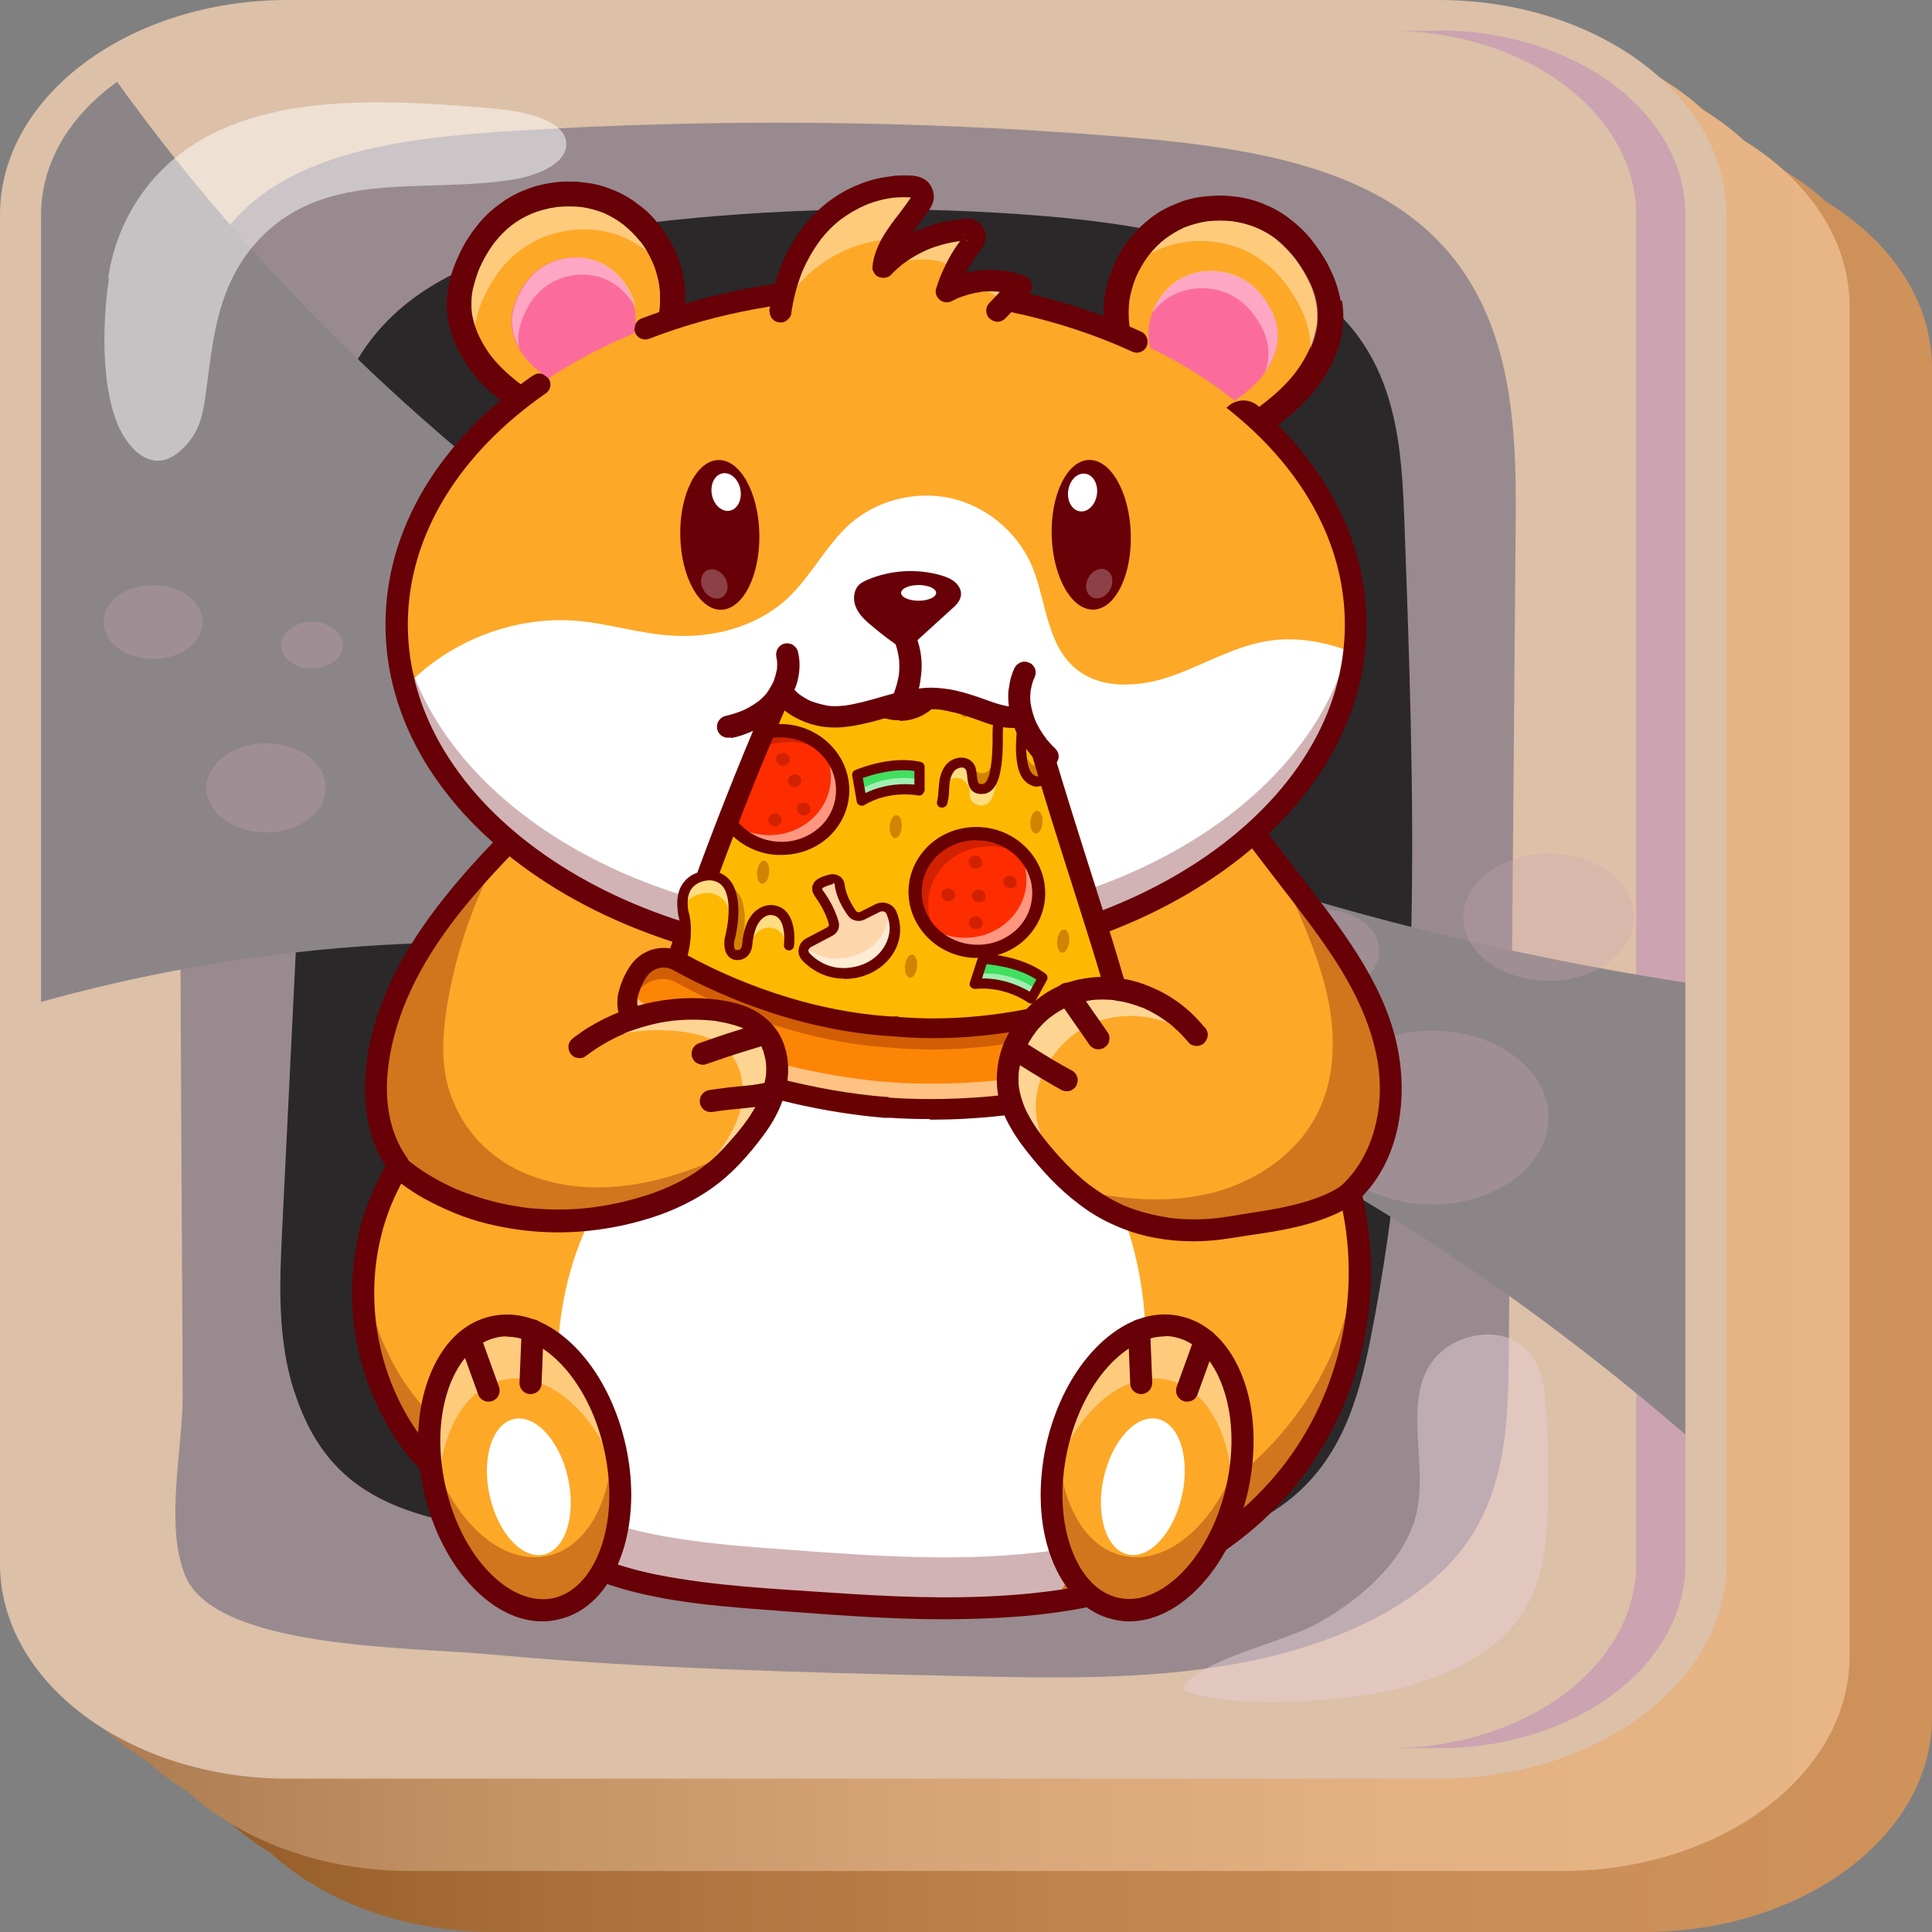 <?xml version="1.0" encoding="UTF-8"?>
<svg xmlns="http://www.w3.org/2000/svg" xmlns:xlink="http://www.w3.org/1999/xlink" viewBox="0 0 64 64">
  <rect x="0" y="0" width="64" height="64" fill="#808080" stroke="none"/>
  <defs>
    <style>
      .cls-1 {
        fill: url(#linear-gradient-2);
      }

      .cls-2, .cls-3 {
        fill: #fff;
      }

      .cls-4 {
        fill: #fdb902;
      }

      .cls-5, .cls-3, .cls-6 {
        opacity: .5;
      }

      .cls-7, .cls-8 {
        fill: #cca3b1;
        mix-blend-mode: multiply;
      }

      .cls-9 {
        fill: #fda827;
      }

      .cls-10 {
        isolation: isolate;
      }

      .cls-11 {
        fill: #680202;
      }

      .cls-12 {
        fill: #42df60;
      }

      .cls-13, .cls-14 {
        fill: #2b2829;
      }

      .cls-13, .cls-15 {
        mix-blend-mode: screen;
      }

      .cls-8, .cls-16 {
        opacity: .3;
      }

      .cls-17 {
        opacity: .4;
      }

      .cls-6 {
        fill: #e6cfd7;
      }

      .cls-6, .cls-18, .cls-19 {
        mix-blend-mode: overlay;
      }

      .cls-18 {
        fill: #998a8f;
      }

      .cls-20 {
        fill: #fdd6ab;
      }

      .cls-19 {
        fill: #8c8588;
      }

      .cls-21 {
        fill: #dcc0a7;
      }

      .cls-22 {
        fill: #670007;
      }

      .cls-23 {
        fill: url(#linear-gradient);
      }

      .cls-24 {
        fill: #fd2d00;
      }

      .cls-25 {
        fill: #fb6c9d;
      }

      .cls-26 {
        opacity: .25;
      }

      .cls-27 {
        fill: #fd8505;
      }
    </style>
    <linearGradient id="linear-gradient" x1="64" y1="34.03" x2="5.45" y2="34.03" gradientUnits="userSpaceOnUse">
      <stop offset="0" stop-color="#cf925b"/>
      <stop offset=".25" stop-color="#ca8e57"/>
      <stop offset=".51" stop-color="#be824c"/>
      <stop offset=".78" stop-color="#a96f3a"/>
      <stop offset="1" stop-color="#925a26"/>
    </linearGradient>
    <linearGradient id="linear-gradient-2" x1="61.28" y1="31.49" x2="1.36" y2="31.49" gradientUnits="userSpaceOnUse">
      <stop offset="0" stop-color="#e8b586"/>
      <stop offset=".25" stop-color="#e3b182"/>
      <stop offset=".5" stop-color="#d7a577"/>
      <stop offset=".76" stop-color="#c29164"/>
      <stop offset="1" stop-color="#a9794e"/>
    </linearGradient>
  </defs>
  <g class="cls-10">
    <g id="_Слой_2" data-name="Слой 2">
      <g id="_Слой_1-2" data-name="Слой 1">
        <g>
          <g>
            <path class="cls-23" d="M60.49,6.68c-1.75-1.6-4.41-2.62-7.38-2.62H14.98c-5.26,0-9.53,3.19-9.53,7.11V55.87c0,2.22,1.37,4.2,3.51,5.51,1.75,1.6,4.41,2.62,7.38,2.62H54.47c5.26,0,9.53-3.19,9.53-7.11V12.19c0-2.22-1.37-4.2-3.51-5.51Z"/>
            <path class="cls-1" d="M57.77,4.65c-.41-.37-.86-.71-1.36-1.02-1.75-1.6-4.41-2.62-7.38-2.62H10.89C5.64,1.02,1.36,4.21,1.36,8.13V52.83c0,2.22,1.37,4.2,3.51,5.51,.41,.37,.86,.71,1.36,1.02,1.75,1.6,4.41,2.62,7.38,2.62H51.74c5.26,0,9.53-3.19,9.53-7.11V10.16c0-2.22-1.37-4.2-3.51-5.51Z"/>
            <path class="cls-21" d="M47.66,0H9.53C4.28,0,0,3.19,0,7.11V51.81c0,3.92,4.28,7.11,9.53,7.11H47.66c5.26,0,9.53-3.19,9.53-7.11V7.11c0-3.92-4.28-7.11-9.53-7.11Z"/>
          </g>
          <path class="cls-18" d="M5.89,14.33c-.01-2.85,.17-6.06,2.96-8,2.12-1.47,5.21-1.81,8.09-1.99,6.68-.42,13.42-.36,20.09,.18,3.3,.26,6.79,.71,9.28,2.36,3.69,2.45,3.93,6.61,3.9,10.29-.08,9.24-.15,18.48-.23,27.72-.02,2.2-.08,4.51-1.54,6.42-1.54,2-4.45,3.25-7.46,3.8-3.01,.55-6.15,.48-9.24,.41-5.15-.12-10.31-.24-15.43-.71-2.79-.26-9.22-.18-10.19-2.65-.66-1.68-.07-4.15-.07-5.9,0-2.02-.02-4.03-.03-6.05-.02-4.03-.04-8.06-.06-12.1-.02-4.59-.04-9.18-.07-13.78Z"/>
          <path class="cls-18" d="M20.65,20.31c-3.25-.39-6.54-1.19-8.94-2.87-2.39-1.69-3.67-4.43-2.38-6.69,.89-1.57,2.87-2.69,5.01-3.3,2.14-.61,4.45-.77,6.74-.89,5.74-.3,11.52-.39,17.22,.17,2.22,.22,4.55,.57,6.21,1.7,2.93,1.99,2.55,5.66,.4,8.14-5.33,6.17-16.02,4.75-24.26,3.75Z"/>
          <path class="cls-13" d="M9.75,46.11c-.57-1.77-.49-3.61-.4-5.43,.37-7.55,.74-15.09,1.11-22.64,.14-2.75,.39-5.74,2.81-7.82,2.2-1.89,5.7-2.58,9.03-2.93,4.04-.42,8.14-.47,12.2-.14,3.7,.3,7.69,1.06,9.9,3.3,1.87,1.9,2.03,4.41,2.12,6.77,.33,9.07,.66,18.2-1.13,27.18-.4,1.99-1,4.12-2.97,5.5-2.25,1.58-5.63,1.75-8.72,1.75-5.06,0-10.12-.25-15.13-.73-4.65-.45-7.58-.99-8.81-4.8Z"/>
          <path class="cls-7" d="M47.66,1.02h-1.63c4.51,0,8.17,2.73,8.17,6.1V51.81c0,3.37-3.66,6.1-8.17,6.1h1.63c4.51,0,8.17-2.73,8.17-6.1V7.11c0-3.37-3.66-6.1-8.17-6.1Z"/>
          <path class="cls-6" d="M44.83,56.21c2.15-.26,4.29-1.07,5.39-2.47,.86-1.09,1-2.4,1.05-3.66,.05-1.24,.02-2.47-.08-3.71-.07-.81-.31-1.78-1.32-2.08-.75-.23-1.65,.04-2.16,.52-.51,.47-.69,1.1-.74,1.7-.11,1.25,.25,2.52-.08,3.75-.39,1.42-1.68,2.63-3.23,3.51-1.13,.64-4.12,1.25-4.5,2.21,1.43,.58,4.04,.42,5.67,.23Z"/>
          <path class="cls-19" d="M3.88,2.71c-1.55,1.11-2.52,2.67-2.52,4.4v26.08c12.35-3.44,32.73-4.39,54.47,14.33v-14.97C26.86,28.05,11.39,13.17,3.88,2.71Z"/>
          <path class="cls-3" d="M3.58,9.23c.26-1.79,1.27-3.6,3.21-4.67,2.66-1.47,6.31-1.25,9.61-.96,1.02,.09,2.32,.39,2.36,1.15,.03,.67-.97,1.08-1.84,1.21-2.2,.34-4.63-.04-6.59,.77-1.42,.58-2.33,1.69-2.8,2.85s-.56,2.38-.73,3.58c-.07,.46-.15,.93-.44,1.34-1.08,1.49-2.05,.48-2.43-.37-.6-1.35-.53-3.5-.32-4.91Z"/>
          <g class="cls-15">
            <ellipse class="cls-14" cx="32.66" cy="10.91" rx="4.07" ry="3.03"/>
            <path class="cls-14" d="M43.37,11.71c.45,.84-.09,1.78-1.21,2.12-1.12,.34-2.39-.07-2.84-.91-.45-.84,.09-1.78,1.21-2.12,1.12-.34,2.39,.07,2.84,.91Z"/>
            <path class="cls-14" d="M40.11,16.13c.37,.7-.08,1.49-1.01,1.77-.93,.28-1.99-.06-2.37-.76-.37-.7,.08-1.49,1.01-1.77,.93-.28,1.99,.06,2.37,.76Z"/>
          </g>
          <g class="cls-15">
            <path class="cls-14" d="M23.64,45.38c.8,1.49-.17,3.17-2.16,3.77-1.99,.6-4.25-.13-5.05-1.61-.8-1.49,.17-3.17,2.16-3.77,1.99-.6,4.25,.13,5.05,1.61Z"/>
            <path class="cls-14" d="M20.79,40.39c.22,.41-.05,.87-.59,1.03-.54,.16-1.16-.03-1.38-.44-.22-.41,.05-.87,.59-1.03,.54-.16,1.16,.03,1.38,.44Z"/>
            <path class="cls-14" d="M15.3,41.5c.45,.84-.09,1.78-1.21,2.12-1.12,.34-2.39-.07-2.84-.91-.45-.84,.09-1.78,1.21-2.12,1.12-.34,2.39,.07,2.84,.91Z"/>
          </g>
          <path class="cls-8" d="M51.02,35.95c.79,1.47-.17,3.15-2.14,3.74-1.98,.59-4.22-.12-5.01-1.6-.79-1.47,.17-3.15,2.14-3.74,1.98-.59,4.22,.12,5.01,1.6Z"/>
          <path class="cls-8" d="M53.92,29.6c.58,1.08-.12,2.3-1.57,2.74-1.45,.43-3.09-.09-3.67-1.17-.58-1.08,.12-2.3,1.57-2.74,1.45-.43,3.09,.09,3.67,1.17Z"/>
          <path class="cls-8" d="M45.56,30.99c.37,.7-.08,1.49-1.01,1.77-.93,.28-1.99-.06-2.37-.76-.37-.7,.08-1.49,1.01-1.77,.93-.28,1.99,.06,2.37,.76Z"/>
          <path class="cls-8" d="M10.65,25.55c.41,.75-.09,1.61-1.1,1.92-1.01,.3-2.16-.06-2.57-.82-.41-.75,.09-1.61,1.1-1.92,1.01-.3,2.16,.06,2.57,.82Z"/>
          <path class="cls-8" d="M11.29,21.09c.21,.39-.04,.84-.57,1-.53,.16-1.13-.03-1.34-.43-.21-.39,.04-.84,.57-1,.53-.16,1.13,.03,1.34,.43Z"/>
          <path class="cls-8" d="M6.59,20.15c.34,.63-.07,1.34-.91,1.59-.84,.25-1.79-.05-2.13-.68-.34-.63,.07-1.34,.91-1.59,.84-.25,1.79,.05,2.13,.68Z"/>
        </g>
      </g>
      <g id="_Слой_7" data-name="Слой 7">
        <path class="cls-9" d="M44.72,39.56c.63,2.53,.3,5.29-.91,7.6-1.2,2.31-3.27,4.16-5.71,5.1-1,.38-2.05,.62-3.11,.77-.03,0-.05,0-.08,.01-2.94,.41-5.92,.19-8.88-.03-1.23-.09-2.46-.18-3.68-.38-.82-.13-1.64-.31-2.41-.6-.08-.03-.15-.06-.23-.09-.9-.36-1.74-.85-2.58-1.34-.8-.47-1.61-.94-2.32-1.54-2.21-1.87-3.19-5-2.65-7.83,.15-.76,.4-1.5,.78-2.19l.25-.47c-.75-1.02-.86-2.39-.64-3.64,.41-2.35,1.8-4.34,3.42-6.13,.55-.6,1.12-1.19,1.69-1.75l-.05,.04c.34-.6,.93-1.01,1.54-1.34,2.35-1.3,5.11-1.72,7.79-1.64,2.68,.08,5.33,.64,7.96,1.19,1.76,.37,3.52,.74,5.27,1.11l.38-.1c.8,1.05,1.61,2.09,2.41,3.14,1.16,1.51,2.35,3.07,2.86,4.91,.51,1.84,.2,4.04-1.26,5.26l.16-.07Z"/>
        <path class="cls-2" d="M37.78,46.37c-.39,2.41-1.49,4.63-2.86,6.67-2.94,.41-5.92,.19-8.88-.03-1.23-.09-2.46-.18-3.68-.38-.82-.13-1.64-.31-2.41-.6-.08-.03-.15-.06-.23-.09-.53-1.52-.95-3.07-1.15-4.67-.24-1.99-.12-4.04,.57-5.92,.19-.52,.42-1.02,.76-1.46,.32-.42,.73-.76,1.15-1.08,3.26-2.46,7.59-3.44,11.59-2.63,.8,.16,1.6,.4,2.28,.84,1.04,.69,1.72,1.81,2.18,2.97,.8,2.01,1.04,4.24,.7,6.38Z"/>
        <path class="cls-22" d="M13.51,38.39c-1-1.38-.77-3.25-.24-4.76,.56-1.58,1.55-2.97,2.65-4.22,.64-.73,1.32-1.42,2.01-2.11,.14-.14,.14-.38,0-.51-.15-.15-.36-.12-.51,0-.02,.01-.03,.03-.05,.04,.19,.15,.38,.29,.57,.44,.34-.58,.93-.95,1.51-1.26,.66-.35,1.35-.64,2.06-.86,1.42-.44,2.91-.65,4.4-.68,3.32-.07,6.59,.69,9.82,1.38,.93,.2,1.87,.39,2.8,.59,.48,.1,.95,.2,1.43,.3,.17,.03,.29,.04,.45,0,.08-.02,.17-.04,.25-.06-.14-.06-.27-.11-.41-.17,.72,.93,1.43,1.87,2.15,2.8,.64,.83,1.29,1.66,1.86,2.55,.98,1.53,1.71,3.32,1.36,5.16-.17,.91-.59,1.75-1.3,2.36-.27,.23,.02,.75,.35,.61,.05-.02,.11-.04,.16-.07-.15-.08-.3-.17-.45-.25,.79,3.21-.01,6.72-2.16,9.24-.99,1.16-2.22,2.1-3.6,2.75-1.65,.77-3.49,1.07-5.29,1.19-1.93,.13-3.86,.04-5.79-.09-1.92-.13-3.86-.22-5.75-.59-.89-.18-1.75-.44-2.56-.83-.83-.4-1.63-.88-2.42-1.35-.73-.44-1.46-.9-2.07-1.49-.48-.46-.89-.99-1.23-1.56-1.37-2.33-1.51-5.31-.23-7.71,.08-.15,.16-.31,.24-.46,.22-.41-.41-.78-.63-.37-.26,.49-.52,.97-.71,1.49-.26,.68-.41,1.4-.48,2.13-.14,1.44,.1,2.91,.66,4.24,.6,1.43,1.55,2.62,2.81,3.53,.76,.55,1.58,1.01,2.39,1.47,.85,.49,1.73,.94,2.66,1.25,1.87,.61,3.89,.72,5.84,.87,1.99,.15,3.98,.3,5.98,.25,1.97-.04,3.99-.24,5.86-.9,1.55-.54,2.96-1.42,4.14-2.56,2.48-2.41,3.72-5.93,3.3-9.36-.06-.45-.13-.9-.24-1.34-.04-.17-.27-.33-.45-.25l-.16,.07,.35,.61c1.43-1.21,1.8-3.23,1.49-5.01-.36-2.08-1.69-3.85-2.95-5.49-.83-1.09-1.67-2.17-2.5-3.26-.1-.13-.24-.21-.41-.17l-.38,.1h.19c-1.65-.35-3.3-.7-4.95-1.04-1.59-.34-3.19-.68-4.8-.92-3.04-.46-6.2-.58-9.17,.33-.79,.24-1.56,.56-2.29,.95-.69,.37-1.37,.83-1.77,1.53-.09,.16-.05,.36,.09,.47,.15,.12,.33,.09,.48-.03,.02-.01,.03-.03,.05-.04-.17-.17-.34-.34-.51-.51-1.29,1.28-2.56,2.61-3.57,4.13-.97,1.47-1.71,3.19-1.75,4.98-.02,1,.19,2.04,.79,2.86,.11,.16,.32,.24,.5,.13,.16-.09,.25-.34,.13-.5Z"/>
        <g class="cls-16">
          <path class="cls-22" d="M45,41.3c.15,2.01-.25,4.07-1.19,5.85-1.2,2.31-3.27,4.16-5.71,5.1-1,.38-2.05,.62-3.11,.77-.03,0-.05,0-.08,.01-2.94,.41-5.92,.19-8.88-.03-1.23-.09-2.46-.18-3.68-.38-.82-.13-1.64-.31-2.41-.6-.08-.03-.15-.06-.23-.09-.9-.36-1.74-.85-2.58-1.34-.8-.47-1.61-.94-2.32-1.54-2.02-1.71-3.02-4.48-2.76-7.1,.2,2.08,1.16,4.08,2.76,5.43,.71,.6,1.52,1.07,2.32,1.54,.84,.49,1.68,.98,2.58,1.34,.08,.03,.15,.06,.23,.09,.78,.29,1.59,.47,2.41,.6,1.22,.2,2.45,.29,3.68,.38,2.96,.22,5.94,.44,8.88,.03,.03,0,.05,0,.08-.01,1.06-.15,2.11-.39,3.11-.77,2.43-.94,4.5-2.79,5.71-5.1,.68-1.3,1.07-2.73,1.19-4.19Z"/>
        </g>
        <ellipse class="cls-9" cx="17.38" cy="48.62" rx="3.06" ry="4.78" transform="translate(-10 4.84) rotate(-12.35)"/>
        <ellipse class="cls-9" cx="17.38" cy="48.62" rx="3.06" ry="4.78" transform="translate(-10 4.84) rotate(-12.35)"/>
        <ellipse class="cls-2" cx="17.52" cy="49.25" rx="1.33" ry="2.3" transform="translate(-10.13 4.89) rotate(-12.35)"/>
        <ellipse class="cls-9" cx="38" cy="48.62" rx="4.78" ry="3.06" transform="translate(-17.63 75.34) rotate(-77.65)"/>
        <ellipse class="cls-9" cx="38" cy="48.62" rx="4.78" ry="3.06" transform="translate(-17.63 75.34) rotate(-77.65)"/>
        <g class="cls-16">
          <path class="cls-22" d="M36.91,53.3c1.65,.36,3.45-1.44,4.01-4.02,.09-.41,.14-.82,.16-1.21-.68,2.28-2.34,3.81-3.87,3.47-1.39-.3-2.23-2.04-2.13-4.11-.05,.18-.1,.36-.14,.54-.57,2.58,.32,4.97,1.97,5.33Z"/>
        </g>
        <g class="cls-17">
          <path class="cls-2" d="M34.81,49.18c.68-2.28,2.34-3.81,3.87-3.47,1.39,.3,2.23,2.04,2.13,4.11,.05-.18,.1-.36,.14-.54,.57-2.58-.32-4.97-1.97-5.33-1.65-.36-3.45,1.44-4.01,4.02-.09,.41-.14,.82-.16,1.21Z"/>
        </g>
        <g>
          <line class="cls-9" x1="39.32" y1="46.06" x2="39.92" y2="44.4"/>
          <path class="cls-22" d="M39.32,46.43s-.08,0-.12-.02c-.19-.07-.29-.28-.22-.47l.6-1.66c.07-.19,.28-.29,.47-.22,.19,.07,.29,.28,.22,.47l-.6,1.66c-.05,.15-.19,.24-.34,.24Z"/>
        </g>
        <g>
          <line class="cls-9" x1="37.8" y1="45.82" x2="37.73" y2="44.08"/>
          <path class="cls-22" d="M37.8,46.18c-.19,0-.36-.15-.36-.35l-.07-1.74c0-.2,.15-.37,.35-.38,.2,0,.37,.15,.38,.35l.07,1.74c0,.2-.15,.37-.35,.38,0,0-.01,0-.02,0Z"/>
        </g>
        <ellipse class="cls-2" cx="37.86" cy="49.25" rx="2.3" ry="1.33" transform="translate(-18.35 75.7) rotate(-77.65)"/>
        <ellipse class="cls-9" cx="29.02" cy="20.7" rx="15.88" ry="11.18"/>
        <g>
          <path class="cls-9" d="M21.65,12.39c.32-.85,.65-1.73,.62-2.64-.04-1.3-.9-2.55-2.1-3.06-1.2-.51-2.69-.26-3.66,.62-.4,.37-.72,.82-.95,1.32-.21,.45-.36,.95-.36,1.45,0,.98,.54,1.9,1.27,2.57,.72,.66,1.62,1.11,2.5,1.55"/>
          <path class="cls-22" d="M22.05,12.49c.13-.35,.26-.7,.37-1.05,.12-.39,.2-.78,.25-1.18,.04-.36,.02-.72-.04-1.07-.06-.32-.16-.62-.3-.92-.13-.29-.31-.56-.51-.82-.18-.23-.38-.44-.61-.61-.25-.2-.52-.37-.82-.5-.3-.13-.61-.23-.94-.27-.33-.05-.66-.06-.99-.03-.33,.04-.65,.1-.96,.22-.31,.11-.61,.26-.87,.45-.29,.2-.55,.43-.77,.7-.23,.28-.44,.59-.6,.92-.17,.35-.32,.72-.39,1.1-.04,.21-.07,.42-.07,.63,0,.19,.02,.38,.05,.57,.06,.34,.18,.67,.33,.98,.16,.31,.36,.6,.58,.87,.21,.25,.45,.48,.71,.69,.29,.24,.6,.45,.93,.64,.3,.18,.61,.34,.91,.5,.15,.08,.3,.15,.45,.23,.1,.05,.21,.07,.32,.04,.09-.03,.2-.1,.24-.19,.05-.09,.08-.21,.04-.32-.03-.1-.09-.2-.19-.24-.57-.29-1.15-.57-1.68-.93-.15-.1-.3-.2-.44-.32,.03,.02,.06,.04,.08,.06-.33-.26-.63-.54-.89-.88,.02,.03,.04,.06,.06,.08-.2-.26-.37-.55-.5-.85,.01,.03,.03,.07,.04,.1-.1-.25-.18-.51-.22-.78,0,.04,0,.07,.01,.11-.03-.24-.03-.48,0-.72,0,.04,0,.07-.01,.11,.04-.32,.14-.64,.26-.94-.01,.03-.03,.07-.04,.1,.15-.36,.34-.69,.58-1-.02,.03-.04,.06-.06,.08,.19-.24,.4-.46,.64-.64-.03,.02-.06,.04-.08,.06,.23-.18,.48-.32,.75-.43-.03,.01-.07,.03-.1,.04,.3-.12,.61-.21,.92-.25-.04,0-.07,0-.11,.01,.31-.04,.63-.04,.95,0-.04,0-.07,0-.11-.01,.29,.04,.57,.11,.83,.23-.03-.01-.07-.03-.1-.04,.26,.11,.51,.26,.74,.43-.03-.02-.06-.04-.08-.06,.24,.18,.45,.4,.63,.64-.02-.03-.04-.06-.06-.08,.19,.25,.35,.52,.47,.81-.01-.03-.03-.07-.04-.1,.12,.28,.2,.57,.24,.87,0-.04,0-.07-.01-.11,.04,.32,.03,.65,0,.97v-.11c-.06,.54-.23,1.05-.41,1.56-.05,.15-.11,.29-.16,.44-.04,.09,0,.23,.04,.32,.05,.08,.15,.17,.24,.19,.1,.02,.22,.02,.32-.04,.03-.02,.06-.04,.08-.06,.05-.05,.09-.11,.11-.18h0Z"/>
        </g>
        <g>
          <path class="cls-9" d="M37.85,13.12c-.41-.81-.83-1.65-.9-2.56-.09-1.3,.63-2.63,1.77-3.26,1.14-.63,2.65-.54,3.7,.23,.44,.32,.8,.74,1.08,1.21,.26,.43,.46,.9,.51,1.4,.11,.98-.34,1.95-.99,2.68-.65,.74-1.49,1.27-2.32,1.8"/>
          <path class="cls-22" d="M38.2,12.92c-.17-.34-.34-.67-.49-1.02,.01,.03,.03,.07,.04,.1-.18-.42-.32-.87-.39-1.32v.11c-.02-.29-.03-.59,.01-.88,0,.04,0,.07-.01,.11,.04-.31,.13-.61,.25-.9-.01,.03-.03,.07-.04,.1,.12-.29,.28-.56,.47-.81-.02,.03-.04,.06-.06,.08,.18-.23,.39-.44,.62-.62-.03,.02-.06,.04-.08,.06,.22-.17,.46-.31,.72-.42-.03,.01-.07,.03-.1,.04,.28-.12,.57-.2,.87-.24-.04,0-.07,0-.11,.01,.32-.04,.65-.04,.97,0-.04,0-.07,0-.11-.01,.31,.04,.61,.12,.9,.24-.03-.01-.07-.03-.1-.04,.26,.11,.51,.25,.73,.43-.03-.02-.06-.04-.08-.06,.26,.2,.5,.45,.7,.71-.02-.03-.04-.06-.06-.08,.24,.31,.44,.64,.59,1-.01-.03-.03-.07-.04-.1,.11,.26,.19,.52,.22,.8,0-.04,0-.07-.01-.11,.03,.24,.03,.49,0,.73,0-.04,0-.07,.01-.11-.04,.29-.12,.57-.24,.85,.01-.03,.03-.07,.04-.1-.14,.33-.33,.64-.55,.93,.02-.03,.04-.06,.06-.08-.32,.42-.71,.77-1.13,1.09,.03-.02,.06-.04,.08-.06-.44,.34-.91,.64-1.39,.94-.09,.06-.16,.14-.19,.24-.03,.1-.01,.23,.04,.32,.06,.09,.14,.16,.24,.19,.11,.02,.22,.02,.32-.04,.61-.39,1.22-.78,1.77-1.25,.53-.45,1.01-.99,1.33-1.61,.16-.32,.3-.66,.37-1.01,.04-.19,.06-.39,.07-.58,0-.2-.01-.39-.04-.59-.06-.37-.19-.73-.36-1.07-.16-.33-.37-.64-.6-.93-.23-.29-.5-.53-.79-.75-.27-.2-.57-.35-.88-.47-.31-.12-.64-.19-.97-.22-.33-.04-.67-.02-1,.02-.3,.04-.59,.12-.87,.24-.17,.07-.33,.15-.49,.24-.15,.09-.3,.2-.43,.31-.25,.2-.47,.44-.66,.7-.18,.23-.33,.48-.44,.75-.13,.3-.23,.6-.29,.93-.06,.33-.08,.66-.04,.99,.04,.38,.12,.76,.25,1.12,.13,.37,.29,.72,.46,1.07,.08,.16,.16,.31,.23,.47,.04,.09,.15,.16,.24,.19,.1,.03,.23,.01,.32-.04,.09-.06,.16-.14,.19-.24,.03-.11,.01-.21-.04-.32h0Z"/>
        </g>
        <path class="cls-9" d="M44.91,20.7c0,.31-.02,.62-.05,.93-.67,5.74-7.5,10.25-15.83,10.25-7.77,0-14.23-3.92-15.61-9.1-.18-.67-.27-1.37-.27-2.07,0-3.22,1.94-6.13,5.04-8.17,.31,.2,.63,.36,.96,.53l1.56-1.05c.12-.31,.24-.64,.31-.96,2.35-.97,5.09-1.52,8.01-1.52,3.37,0,6.5,.74,9.07,2,.09,.43,.29,.83,.49,1.23l1.72,.91c.2-.12,.39-.25,.59-.39,2.49,1.97,4.01,4.57,4.01,7.42Z"/>
        <path class="cls-2" d="M44.85,21.63c-.67,5.74-7.5,10.25-15.83,10.25-7.77,0-14.23-3.92-15.61-9.1,1.45-1.54,3.63-2.4,5.74-2.21,1.02,.09,2.01,.41,3.03,.48,1.41,.11,2.9-.28,3.93-1.25,.77-.73,1.25-1.73,2.04-2.44,.89-.79,2.17-1.11,3.33-.86,1.16,.25,2.18,1.09,2.67,2.17,.51,1.15,.49,2.62,1.45,3.45,.85,.74,2.16,.65,3.23,.27,1.07-.38,2.07-.99,3.19-1.16,.97-.15,1.92,.04,2.84,.4Z"/>
        <g class="cls-16">
          <path class="cls-22" d="M44.91,20.7c0,.31-.02,.62-.05,.93-.67,5.74-7.5,10.25-15.83,10.25-7.77,0-14.23-3.92-15.61-9.1-.18-.67-.27-1.37-.27-2.07,0-.21,0-.43,.03-.64,.04,.49,.12,.97,.25,1.44,1.38,5.18,7.85,9.1,15.61,9.1,8.33,0,15.16-4.51,15.83-10.25,.01-.1,.02-.2,.03-.29,.02,.21,.03,.42,.03,.64Z"/>
        </g>
        <g>
          <path class="cls-22" d="M29.02,9.88c3.13,0,6.05,.65,8.49,1.77,.17,.08,.37,.01,.46-.15,0,0,0,0,0,0,.1-.18,.03-.42-.16-.51-.79-.36-1.63-.68-2.51-.94-1.99-.59-4.11-.89-6.29-.89s-4.29,.3-6.29,.89c-.5,.15-.99,.32-1.47,.5-.2,.08-.29,.3-.2,.49,0,0,0,0,0,0,.08,.17,.28,.25,.46,.18,2.22-.86,4.78-1.34,7.49-1.34Z"/>
          <path class="cls-22" d="M43.97,16.16c-.59-.98-1.36-1.88-2.29-2.71-.3-.26-.75-.24-1.03,.04,0,0,0,0,0,0,0,0-.02,.02-.02,.02,2.44,1.91,3.92,4.43,3.92,7.18,0,5.96-6.96,10.81-15.52,10.81s-15.52-4.85-15.52-10.81c0-2.99,1.75-5.7,4.57-7.66,.15-.1,.2-.3,.11-.46,0,0,0,0,0,0-.1-.19-.35-.26-.53-.13-.03,.02-.05,.03-.08,.05-1.5,1.06-2.68,2.29-3.51,3.66-.86,1.44-1.3,2.96-1.3,4.54s.44,3.1,1.3,4.54c.83,1.37,2.01,2.61,3.51,3.66,1.49,1.05,3.23,1.87,5.15,2.45,1.99,.59,4.11,.89,6.29,.89s4.29-.3,6.29-.89c1.93-.57,3.66-1.4,5.15-2.45,1.5-1.06,2.68-2.29,3.51-3.66,.86-1.44,1.3-2.96,1.3-4.54s-.44-3.1-1.3-4.54Z"/>
        </g>
        <path class="cls-9" d="M33.82,9.47c-.18,.19-.36,.38-.54,.57-.08,.09-.16,.17-.24,.26h-7.18c.03-.25,.09-.5,.15-.75,.25-.91,.72-1.76,1.42-2.38,.77-.69,1.83-1.08,2.85-.98,.24,.02,.37,.29,.24,.49-.4,.64-.99,1.19-1.2,1.89-.03,.09-.05,.19-.06,.29,.05-.05,.1-.1,.15-.15,.71-.67,1.67-1.06,2.64-1.1,.2,0,.32,.23,.19,.39-.24,.3-.45,.62-.62,.96-.11,.22-.2,.46-.27,.7,.07-.04,.14-.07,.21-.11h0c.7-.31,1.53-.35,2.25-.09Z"/>
        <g>
          <path class="cls-4" d="M37.16,33.58c-.25-1.38-1.46-4.93-2.58-8.82-.11-.14-.22-.28-.31-.43-.11-.18-.19-.36-.24-.54-.54-.02-1.08-.08-1.61-.2-.42-.09-.82-.24-1.19-.44-.09,.02-.19,.03-.28,.03-.14,0-.28-.02-.41-.06-.04,0-.09,.02-.13,.03-.28,.19-.62,.3-.95,.3-.09,0-.17,0-.26-.02,0,0,0,0-.01,0-.2,.04-.41,.07-.62,.1-.26,.17-.58,.26-.88,.26-.44,0-.84-.19-1.16-.48-.01-.01-.03-.02-.04-.04-.22-.11-.42-.26-.58-.44-.21,.48-.42,.96-.62,1.43-.42,1-.81,1.98-1.17,2.9-.93,2.41-1.63,4.42-1.93,5.33-.1,.3,.06,.63,.37,.74,1.68,.64,7.09,2.36,14.1,1.02,.33-.06,.55-.37,.49-.69Z"/>
          <path class="cls-24" d="M24.13,27.17c.36-.92,.75-1.9,1.17-2.9,.22-.06,.46-.08,.71-.06,1.13,.08,1.98,1.02,1.91,2.1s-1.06,1.88-2.19,1.79c-.68-.05-1.26-.41-1.6-.92Z"/>
          <g class="cls-16">
            <path class="cls-11" d="M24.29,30.39c-.04,.41-.15,.8-.2,1.2,.15,0,.3,.03,.44,.07,0-.06,0-.13,0-.21,0,0,.33-1.13-.02-1.78-.07-.12-.16-.22-.28-.28,.04,.33,.1,.66,.06,1Z"/>
          </g>
          <g class="cls-5">
            <path class="cls-2" d="M24.18,27.22c.32,.25,.71,.41,1.15,.44,1.13,.08,2.11-.72,2.19-1.79,.03-.44-.1-.87-.34-1.21,.5,.39,.8,1,.75,1.65-.08,1.07-1.06,1.88-2.19,1.79-.66-.05-1.23-.39-1.57-.88Z"/>
          </g>
          <path class="cls-11" d="M37.5,33.52c-.15-.81-.63-2.32-1.24-4.24-.44-1.38-.93-2.93-1.41-4.53-.07-.05-.14-.1-.2-.16-.31-.28-.45-.7-.48-1.11-.04-.02-.09-.03-.14-.03-.17,0-.34-.02-.51-.03,0,.04,0,.08,0,.11,0,.06,0,.13,0,.2,.05,.13,.09,.26,.11,.4,.04,0,.09,0,.13,0,.05,.13,.12,.26,.19,.39,.05,.08,.1,.15,.16,.24,.49,1.68,1.01,3.31,1.47,4.75,.6,1.9,1.08,3.39,1.22,4.15,.02,.13-.07,.25-.21,.28-1.84,.35-3.57,.49-5.15,.49-4.42,0-7.66-1.07-8.76-1.49-.14-.05-.21-.18-.16-.31,.5-1.49,1.82-5.3,3.52-9.21,.06,.04,.12,.08,.18,.11,0-.05-.01-.11-.01-.16,0-.03,0-.06,0-.09-.02-.09-.03-.19-.03-.28,0-.11,0-.23,.04-.35-.02-.02-.03-.03-.05-.05-.08-.09-.2-.13-.31-.11-.12,.02-.21,.1-.26,.2-1.8,4.08-3.21,8.14-3.73,9.7-.16,.48,.09,1,.58,1.18,.85,.33,2.65,.93,5.13,1.27,1.28,.18,2.57,.27,3.86,.27,1.77,0,3.54-.17,5.3-.51,.53-.1,.86-.58,.77-1.09Z"/>
          <path class="cls-4" d="M26.14,31.33s.15-1.12-.59-1.17c0,0-.7-.08-.81,1.15,0,0-.03,.37-.37,.33,0,0-.28,.01-.22-.47,0,0,.33-1.13-.02-1.78-.15-.27-.46-.42-.77-.37-.37,.06-.88,.29-.74,1.2,0,0,.3,.81-.25,2.08"/>
          <g class="cls-5">
            <path class="cls-2" d="M24.76,31.47c.21-.8,.74-.74,.74-.74,.37,.03,.52,.33,.57,.61l.07-.02s.15-1.12-.59-1.17c0,0-.7-.08-.81,1.15,0,0,0,.05-.03,.11,.01,.02,.03,.03,.04,.05Z"/>
          </g>
          <g class="cls-5">
            <path class="cls-2" d="M22.61,30.11c-.08-.82,.4-1.04,.75-1.1,.31-.05,.63,.1,.77,.37,.22,.41,.17,1,.11,1.39,0-.28-.04-.58-.16-.81-.15-.27-.46-.42-.77-.37-.25,.04-.57,.16-.7,.52Z"/>
          </g>
          <path class="cls-11" d="M22.37,32.46s-.05,0-.07-.01c-.08-.04-.12-.14-.09-.22,.52-1.18,.25-1.94,.25-1.95,0-.01,0-.02,0-.03-.07-.45,0-.81,.22-1.06,.15-.18,.38-.3,.66-.34,.39-.06,.76,.13,.94,.46,.36,.67,.08,1.75,.04,1.89-.02,.19,.02,.25,.04,.26,0,0,.01,.01,.01,.01,0,0,.02,0,.03,0,.06,0,.09,0,.11-.02,.05-.04,.07-.13,.07-.16,.05-.53,.2-.91,.47-1.13,.24-.19,.47-.18,.52-.18,.21,.02,.39,.1,.51,.26,.31,.39,.23,1.07,.22,1.1-.01,.09-.1,.16-.19,.14-.09-.01-.16-.1-.14-.19h0c.02-.16,.03-.62-.15-.84-.07-.09-.16-.13-.28-.14,0,0,0,0,0,0-.02,0-.53-.03-.62,1,0,.02-.02,.25-.19,.39-.07,.05-.18,.12-.35,.1-.05,0-.16-.02-.25-.12-.11-.12-.15-.3-.13-.54,0,0,0-.02,0-.03,0-.01,.31-1.08,0-1.66-.11-.21-.35-.32-.6-.28-.2,.03-.35,.11-.46,.23-.15,.17-.19,.43-.14,.77,.05,.14,.27,.96-.26,2.18-.03,.06-.09,.1-.15,.1Z"/>
          <path class="cls-27" d="M29.57,36.7s-5.11-.26-8.36-2.64c-.35-.25-.5-.7-.4-1.12,.06-.26,.17-.54,.36-.8,.3-.41,.86-.53,1.3-.29,1.12,.63,3.9,1.99,7.24,2.16h-.2c3.33,.31,6.27-.63,7.47-1.09,.47-.18,1,.02,1.24,.47,.15,.29,.22,.59,.25,.85,.04,.44-.18,.85-.56,1.05-3.55,1.88-8.65,1.39-8.65,1.39"/>
          <g class="cls-5">
            <path class="cls-2" d="M20.82,32.93c.02-.08,.04-.17,.08-.25,.07,.22,.2,.41,.38,.54,2.79,2.04,6.95,2.53,8.07,2.62l.28,.02c1.12,.07,5.31,.2,8.36-1.41,.2-.11,.36-.28,.46-.48,.02,.09,.03,.18,.04,.26,.04,.44-.18,.85-.56,1.05-3.05,1.61-7.23,1.48-8.36,1.41h.01s-.03,0-.09,0c-.02,0-.04,0-.06,0h-.02c-.09,0-.13-.01-.13-.01h.01c-1.12-.1-5.28-.58-8.07-2.62-.35-.25-.5-.7-.4-1.12Z"/>
          </g>
          <path class="cls-11" d="M30.8,37.07c-.57,0-1.01-.02-1.28-.04-.03,0-.08,0-.14,0-.03,0-.06,0-.08,0-.46-.04-1.49-.14-2.76-.42-1.57-.34-3.8-1.01-5.52-2.27-.46-.33-.66-.91-.53-1.47,.09-.35,.23-.66,.42-.92,.4-.55,1.15-.71,1.73-.38,1.01,.57,3.66,1.89,6.85,2.1,.02,0,.03,0,.05,0h.2s.03,.02,.05,.02c3.19,.26,6-.66,7.08-1.07,.63-.24,1.34,.03,1.66,.63,.15,.29,.25,.61,.28,.97,.06,.57-.23,1.12-.73,1.38-1.89,1-4.19,1.33-5.79,1.44-.55,.04-1.06,.05-1.49,.05Zm-1.35-.71c.37,.03,1.46,.09,2.81,0,1.53-.1,3.73-.42,5.51-1.36,.26-.14,.41-.43,.38-.73-.03-.27-.1-.51-.21-.72-.16-.31-.51-.44-.83-.32-1.14,.44-4.13,1.41-7.52,1.1-3.4-.19-6.22-1.6-7.28-2.19-.3-.17-.66-.09-.87,.19-.14,.19-.24,.42-.31,.68-.07,.29,.04,.6,.27,.77,1.63,1.19,3.76,1.83,5.26,2.15,1.32,.29,2.39,.39,2.77,.41Z"/>
          <ellipse class="cls-24" cx="32.37" cy="29.56" rx="1.95" ry="2.05" transform="translate(.03 59.15) rotate(-84.86)"/>
          <g class="cls-5">
            <path class="cls-2" d="M30.66,30.62c.32,.25,.71,.41,1.15,.44,1.13,.08,2.11-.72,2.19-1.79,.03-.44-.1-.87-.34-1.21,.5,.39,.8,1,.75,1.65-.08,1.07-1.06,1.88-2.19,1.79-.66-.05-1.23-.39-1.57-.88Z"/>
          </g>
          <path class="cls-11" d="M25.89,28.32c-.06,0-.12,0-.18,0-.72-.05-1.38-.43-1.76-1.02-.04-.06-.05-.13-.02-.2,.39-1.01,.79-1.99,1.17-2.91,.03-.06,.08-.11,.14-.13,.25-.07,.51-.09,.78-.07,1.25,.09,2.19,1.14,2.11,2.33-.04,.56-.3,1.07-.73,1.45-.42,.36-.95,.55-1.51,.55Zm-1.52-1.18c.32,.42,.82,.7,1.37,.74,.51,.04,.99-.12,1.37-.44,.35-.3,.55-.71,.58-1.15,.07-.95-.7-1.79-1.7-1.86-.18-.01-.36,0-.53,.03-.36,.85-.72,1.76-1.08,2.69Z"/>
          <path class="cls-11" d="M32.39,31.73c-.06,0-.12,0-.18,0-1.25-.09-2.19-1.14-2.11-2.33,.04-.56,.3-1.07,.73-1.45,.46-.4,1.06-.59,1.68-.55,1.25,.09,2.19,1.14,2.11,2.33-.04,.56-.3,1.07-.73,1.45-.42,.36-.95,.55-1.51,.55Zm-.05-3.9c-.45,0-.88,.16-1.22,.45-.35,.3-.55,.71-.58,1.15-.07,.95,.7,1.79,1.7,1.86,.51,.04,.99-.12,1.37-.44,.35-.3,.55-.71,.58-1.15,.07-.95-.7-1.79-1.7-1.86-.05,0-.1,0-.15,0Z"/>
          <g class="cls-16">
            <path class="cls-11" d="M32.1,30.55c0-.12,.11-.2,.24-.19,.12,0,.21,.11,.21,.23,0,.12-.11,.2-.24,.19-.12,0-.21-.11-.21-.23Z"/>
          </g>
          <g class="cls-16">
            <path class="cls-11" d="M31.19,29.62c0-.12,.11-.2,.24-.19s.21,.11,.21,.23c0,.12-.11,.2-.24,.19-.12,0-.21-.11-.21-.23Z"/>
          </g>
          <g class="cls-16">
            <path class="cls-11" d="M33.23,29.2c0-.12,.11-.2,.24-.19s.21,.11,.21,.23c0,.12-.11,.2-.24,.19s-.21-.11-.21-.23Z"/>
          </g>
          <g class="cls-16">
            <path class="cls-11" d="M32.2,29.66c0-.12,.11-.2,.24-.19,.12,0,.21,.11,.21,.23,0,.12-.11,.2-.24,.19s-.21-.11-.21-.23Z"/>
          </g>
          <g class="cls-16">
            <path class="cls-11" d="M32.09,28.54c0-.12,.11-.2,.24-.19,.12,0,.21,.11,.21,.23,0,.12-.11,.2-.24,.19-.12,0-.21-.11-.21-.23Z"/>
          </g>
          <g class="cls-16">
            <ellipse class="cls-11" cx="25.67" cy="27.16" rx=".21" ry=".22" transform="translate(-3.68 50.29) rotate(-84.86)"/>
          </g>
          <g class="cls-16">
            <path class="cls-11" d="M26.4,26.78c0-.12,.11-.2,.24-.19,.12,0,.21,.11,.21,.23,0,.12-.11,.2-.24,.19-.12,0-.21-.11-.21-.23Z"/>
          </g>
          <g class="cls-16">
            <path class="cls-11" d="M25.71,25.13c0-.12,.11-.2,.24-.19,.12,0,.21,.11,.21,.23,0,.12-.11,.2-.24,.19-.12,0-.21-.11-.21-.23Z"/>
          </g>
          <g class="cls-16">
            <ellipse class="cls-11" cx="26.33" cy="25.86" rx=".21" ry=".22" transform="translate(-1.79 49.77) rotate(-84.86)"/>
          </g>
          <path class="cls-20" d="M30.41,23.14c-.28,.19-.62,.3-.95,.3-.09,0-.17,0-.26-.02,0,0,0,0-.01,0-.08,.01-.15,.03-.23,.04,.24,.13,.51,.21,.79,.22,.36,0,.77-.09,1.13-.47,.01-.02,.03-.03,.04-.05-.13,0-.26-.02-.38-.05-.04,0-.09,.02-.13,.03Z"/>
          <path class="cls-20" d="M28.23,30.27c-.15-.21-.37-.57-.41-.95-.01-.13-.15-.22-.28-.19-.11,.03-.24,.07-.36,.14-.11,.06-.14,.21-.06,.31,.15,.2,.39,.58,.51,1,.03,.11-.02,.23-.12,.28l-.72,.38c-.18,.09-.21,.32-.08,.46,.28,.29,.82,.68,1.64,.51,.48-.1,.91-.38,1.14-.8,.17-.3,.26-.7,.06-1.17-.07-.17-.28-.24-.44-.15l-.52,.26c-.12,.06-.27,.02-.34-.08Z"/>
          <path class="cls-12" d="M34.17,33.09s-.78-.6-1.87-.5l.27-.83s1.22,.04,1.98,.64l-.38,.69Z"/>
          <path class="cls-12" d="M30.45,26.18s-.98-.21-1.9,.34l-.15-.86s1.11-.48,2.07-.26v.78Z"/>
          <g class="cls-16">
            <ellipse class="cls-11" cx="34.33" cy="27.23" rx=".38" ry=".2" transform="translate(4.73 59.54) rotate(-85.92)"/>
          </g>
          <g class="cls-16">
            <path class="cls-11" d="M25.08,28.88c.02-.21,.12-.37,.23-.37,.11,0,.19,.19,.17,.4-.02,.21-.12,.37-.23,.37-.11,0-.19-.19-.17-.4Z"/>
          </g>
          <g class="cls-16">
            <path class="cls-11" d="M29.98,31.99c.02-.21,.12-.37,.23-.37s.19,.19,.17,.4c-.02,.21-.12,.37-.23,.37-.11,0-.19-.19-.17-.4Z"/>
          </g>
          <g class="cls-16">
            <ellipse class="cls-11" cx="29.67" cy="27.38" rx=".38" ry=".2" transform="translate(.25 55.03) rotate(-85.92)"/>
          </g>
          <g class="cls-16">
            <path class="cls-11" d="M31.77,23.39c0,.2,.07,.36,.18,.37,.09,0,.17-.1,.21-.24-.13-.04-.26-.08-.38-.13Z"/>
          </g>
          <g class="cls-16">
            <path class="cls-11" d="M35.02,31.16c.02-.21,.12-.37,.23-.37,.11,0,.19,.19,.17,.4-.02,.21-.12,.37-.23,.37-.11,0-.19-.19-.17-.4Z"/>
          </g>
          <path class="cls-27" d="M29.57,34.71s-.07,0-.1,0h.2s-.07,.01-.1,0Z"/>
          <g class="cls-16">
            <path class="cls-11" d="M20.82,32.93c.06-.26,.17-.54,.36-.8,.3-.41,.86-.53,1.3-.29,1.11,.63,3.84,1.97,7.14,2.15,3.29,.3,6.18-.63,7.37-1.08,.47-.18,1,.02,1.24,.47,.15,.29,.22,.59,.25,.85,.02,.18-.01,.36-.08,.52-.04-.21-.1-.44-.22-.65-.24-.45-.77-.65-1.24-.47-1.19,.46-4.08,1.38-7.37,1.08-3.3-.19-6.03-1.53-7.14-2.15-.44-.25-.99-.13-1.3,.29-.15,.2-.24,.41-.31,.62-.04-.17-.05-.35,0-.53Z"/>
          </g>
          <g class="cls-16">
            <path class="cls-11" d="M30.33,29.39c.08-1.07,1.06-1.88,2.19-1.79,.66,.05,1.23,.39,1.57,.88-.32-.25-.71-.41-1.15-.44-1.13-.08-2.11,.72-2.19,1.79-.03,.45,.1,.87,.34,1.21-.5-.39-.8-1-.75-1.65Z"/>
          </g>
          <g class="cls-5">
            <path class="cls-2" d="M26.65,31.37c.31,.25,.79,.47,1.46,.34,.48-.1,.91-.38,1.14-.8,.12-.22,.2-.49,.16-.81,.06,.03,.11,.08,.14,.15,.2,.48,.11,.88-.06,1.17-.23,.42-.65,.7-1.14,.8-.82,.17-1.36-.22-1.64-.51-.09-.1-.1-.23-.05-.34Z"/>
          </g>
          <g class="cls-16">
            <path class="cls-11" d="M25.19,24.34c-.01,.05-.02,.1-.03,.15,0,0,0,0,0,0,0,0,0,0,0,0-.02,.08-.05,.16-.09,.24-.03,.07-.07,.14-.11,.2,.37-.25,.84-.38,1.33-.35,.44,.03,.84,.19,1.15,.44-.34-.49-.91-.83-1.57-.88-.24-.02-.47,0-.69,.06,0,.05,.01,.09,0,.13Z"/>
          </g>
          <path class="cls-11" d="M27.96,32.42c-.68,0-1.15-.36-1.38-.6-.1-.11-.15-.25-.12-.39,.02-.14,.11-.27,.24-.34l.72-.38s.05-.05,.04-.09c-.11-.41-.35-.77-.48-.95-.06-.09-.09-.2-.07-.3,.02-.1,.09-.2,.18-.25,.11-.07,.25-.12,.4-.15,.11-.03,.23,0,.33,.06,.09,.06,.15,.17,.16,.28,.04,.34,.25,.69,.38,.87,0,0,0,0,0,0,.03,.04,.09,.05,.13,.03l.52-.26c.12-.06,.27-.07,.4-.02,.13,.05,.23,.14,.28,.26,.19,.45,.17,.9-.06,1.32-.25,.45-.71,.77-1.25,.88-.15,.03-.29,.04-.42,.04Zm-.36-3.13s-.01,0-.02,0c-.12,.03-.23,.07-.32,.12-.01,0-.02,.02-.02,.03,0,0,0,.02,0,.03,.15,.2,.41,.6,.54,1.06,.05,.19-.03,.38-.21,.47l-.72,.38s-.06,.05-.07,.09c0,.02,0,.06,.03,.1,.28,.29,.77,.61,1.49,.46,.45-.09,.82-.35,1.02-.72,.18-.33,.2-.67,.05-1.03-.02-.05-.06-.07-.08-.08-.04-.02-.09-.01-.13,0l-.52,.26c-.19,.1-.43,.04-.55-.13h0c-.18-.25-.4-.63-.44-1.03,0-.02-.02-.03-.02-.04,0,0-.02-.01-.04-.01Z"/>
          <g class="cls-5">
            <path class="cls-2" d="M30.27,23.23c-.25,.14-.54,.22-.81,.22-.09,0-.17,0-.26-.02,0,0,0,0-.01,0-.08,.02-.16,.03-.24,.04,.29,.16,.62,.24,.96,.22,.34-.02,.72-.15,1.03-.52-.1,0-.19,0-.28-.03-.13,.05-.26,.07-.38,.08Z"/>
          </g>
          <path class="cls-11" d="M29.8,23.86s-.03,0-.04,0c-.3,0-.6-.09-.87-.24-.06-.03-.1-.1-.08-.17,.01-.07,.07-.12,.14-.14,.08-.01,.16-.03,.23-.04h0s.04,0,.06,0c.08,.01,.15,.02,.23,.02,.29,0,.6-.1,.85-.27,.02-.01,.04-.02,.06-.03,.04-.01,.09-.02,.13-.03,.03,0,.05,0,.08,0,.11,.03,.23,.05,.34,.05,.06,0,.11,.03,.14,.09,.03,.05,.03,.12,0,.17-.02,.03-.04,.05-.06,.08-.32,.34-.74,.53-1.21,.53Zm.68-.56c-.11,.08-.23,.14-.36,.19,.16-.04,.3-.1,.43-.2,0,0-.01,0-.02,0-.02,0-.04,0-.06,.01Z"/>
          <g class="cls-5">
            <path class="cls-2" d="M31.66,25.23c.43-.08,.53,.4,.53,.4,0,.11,0,.2,.02,.27,.06,.25,.48,.32,.64,.1,.13-.17,.2-.45,.25-.75-.04,.48-.11,1.02-.31,1.3-.16,.22-.57,.15-.64-.1-.02-.07-.03-.16-.02-.27,0,0-.11-.48-.53-.4-.3,.06-.46,.45-.54,.8h-.02s.06-1.24,.62-1.35Z"/>
          </g>
          <g class="cls-5">
            <path class="cls-2" d="M32.3,32.59l.27-.83s.01,0,.03,0l-.16,.5c1.09-.1,1.87,.5,1.87,.5l.21-.38s.02,.01,.03,.02l-.38,.69s-.78-.6-1.87-.5Z"/>
          </g>
          <path class="cls-11" d="M34.17,33.25s-.07-.01-.1-.03c0,0-.75-.56-1.76-.46-.06,0-.11-.02-.15-.06-.04-.04-.05-.1-.03-.16l.27-.83c.02-.07,.09-.12,.16-.12,.05,0,1.28,.05,2.08,.67,.06,.05,.08,.14,.04,.21l-.38,.69s-.06,.07-.11,.08c-.01,0-.02,0-.03,0Zm-1.63-.84c.73,0,1.3,.28,1.57,.44l.22-.4c-.57-.38-1.35-.48-1.65-.51l-.15,.48s0,0,.01,0Z"/>
          <g class="cls-5">
            <path class="cls-2" d="M28.54,26.5l-.15-.86s.01,0,.03-.01l.09,.52c.93-.55,1.91-.34,1.91-.34v-.43s.03,0,.04,0l-.02,.78s-.98-.21-1.91,.34Z"/>
          </g>
          <path class="cls-11" d="M28.54,26.69s-.05,0-.07-.02c-.05-.02-.09-.07-.09-.12l-.15-.86c-.01-.08,.03-.15,.1-.18,.05-.02,1.17-.5,2.17-.27,.08,.02,.13,.09,.13,.17v.78s-.04,.1-.08,.13c-.04,.03-.09,.04-.14,.03-.01,0-.93-.19-1.78,.32-.03,.02-.06,.02-.09,.02Zm.04-.92l.09,.5c.66-.32,1.3-.31,1.62-.28v-.45c-.68-.1-1.42,.13-1.7,.23Z"/>
          <path class="cls-11" d="M31.2,26.75s-.03,0-.04,0c-.09-.02-.14-.11-.12-.2,.03-.12,.04-.25,.05-.39,.02-.27,.04-.58,.26-.84,.15-.17,.4-.26,.62-.21,.17,.04,.3,.16,.35,.33,.02,.08,.03,.17,.04,.25,.03,.28,.06,.29,.18,.28,.11,0,.25-.15,.31-.8,.02-.18,.02-.36,.03-.53,0-.05,0-.11,0-.16,0-.04,0-.08,0-.13,0-.2,0-.43,.1-.62,.04-.08,.14-.12,.22-.08,.08,.04,.12,.14,.08,.22-.06,.12-.06,.3-.06,.47,0,.05,0,.09,0,.14,0,.05,0,.11,0,.16,0,.18-.01,.37-.03,.56-.03,.29-.11,1.06-.62,1.1-.47,.04-.51-.36-.53-.58,0-.07-.02-.14-.03-.19-.02-.05-.05-.08-.1-.1-.09-.02-.23,.03-.29,.1-.15,.18-.17,.39-.18,.64,0,.15-.02,.3-.06,.45-.02,.08-.09,.13-.16,.13Z"/>
          <path class="cls-11" d="M34.37,26.06c-.05,0-.11,0-.17-.03,0,0,0,0,0,0-.45-.16-.51-.7-.53-.96-.03-.24-.01-.46,0-.68,.02-.18,.03-.36,0-.53-.01-.09,.05-.18,.15-.19,.09-.01,.18,.05,.19,.15,.02,.2,0,.4,0,.6-.02,.2-.03,.4,0,.61,0,0,0,0,0,0,.03,.35,.1,.6,.31,.68,.08,.02,.12,0,.15-.02,.11-.08,.18-.32,.19-.51,0-.09,.08-.16,.17-.16,.09,0,.16,.08,.16,.17,0,.27-.1,.61-.33,.77-.08,.06-.18,.09-.28,.09Z"/>
          <g class="cls-16">
            <path class="cls-11" d="M34.75,24.97c-.08,.25-.21,.43-.42,.41,0,0-.47,.02-.48-1.24,0,0,0,0,0,0-.13,1.77,.46,1.75,.46,1.75,.33,.02,.46-.42,.5-.85-.02-.03-.04-.05-.07-.08Z"/>
          </g>
          <g class="cls-16">
            <path class="cls-11" d="M31.31,25.43c-.08,.32-.09,.64-.09,.64l.04,.02c.04-.2,.1-.42,.19-.59-.05-.02-.09-.04-.14-.06Z"/>
          </g>
          <g class="cls-16">
            <path class="cls-11" d="M32.24,25.42s-.07,.03-.1,.04c.04,.09,.06,.17,.06,.17,0,.11,0,.2,.01,.27,.05,.25,.41,.31,.55,.1,.24-.37,.28-1.19,.31-1.73,0,0,0-.02-.01-.03-.04,.47-.1,.97-.28,1.24-.13,.21-.46,.16-.54-.06Z"/>
          </g>
        </g>
        <path class="cls-9" d="M13.3,38.76c2.16,1.7,5.19,2.08,7.83,1.33,.89-.25,1.75-.62,2.47-1.2,.41-.32,.76-.7,1.09-1.1,.44-.53,.84-1.12,1-1.79,.16-.67,.04-1.44-.45-1.92-.38-.38-.93-.54-1.47-.61-1.6-.22-3.28,.23-4.57,1.21"/>
        <path class="cls-25" d="M21.01,11.04c-1.02,.42-1.97,.92-2.83,1.49-.17-.11-.34-.24-.5-.38-.42-.39-.74-.92-.74-1.5,0-.29,.09-.58,.21-.84,.13-.29,.32-.56,.55-.77,.56-.51,1.43-.66,2.13-.36,.7,.3,1.2,1.02,1.22,1.78,0,.2-.02,.39-.05,.58Z"/>
        <path class="cls-9" d="M39.62,34.27c-.93-1.17-2.55-1.83-4-1.43-1.44,.4-2.53,1.97-2.2,3.43,.15,.66,.54,1.24,.96,1.77,.65,.81,1.41,1.56,2.33,2.04,1.21,.64,2.65,.79,4,.56s2.75-.33,3.9-1.08"/>
        <path class="cls-22" d="M24.23,24.45c.25-.05,.5-.14,.74-.25,.24-.11,.45-.24,.65-.41,.2-.16,.37-.36,.51-.57,.06-.1,.12-.2,.16-.31,.06-.13,.11-.26,.14-.4,.07-.31,.08-.62,0-.93-.02-.09-.09-.17-.17-.22-.08-.05-.19-.06-.28-.04-.09,.03-.17,.08-.22,.17-.05,.09-.06,.18-.04,.28,0,.04,.02,.09,.02,.13,0-.03,0-.06-.01-.1,.02,.14,.02,.29,0,.43,0-.03,0-.06,.01-.1-.02,.16-.07,.32-.13,.48,.01-.03,.02-.06,.04-.09-.07,.16-.16,.31-.26,.45,.02-.02,.04-.05,.06-.07-.12,.15-.25,.28-.4,.39,.02-.02,.05-.04,.07-.06-.18,.14-.38,.25-.59,.34,.03-.01,.06-.02,.09-.04-.19,.08-.39,.14-.6,.19-.09,.02-.17,.09-.22,.17-.05,.08-.06,.19-.04,.28,.03,.09,.08,.17,.17,.22,.09,.05,.18,.06,.28,.04h0Z"/>
        <path class="cls-22" d="M33.62,22.1c-.06,.12-.1,.24-.14,.37-.03,.13-.05,.26-.07,.39-.03,.23,0,.47,.03,.7,.04,.23,.12,.44,.21,.66,.08,.19,.18,.36,.3,.53,.15,.2,.31,.4,.49,.57,.07,.07,.16,.11,.26,.11,.09,0,.2-.04,.26-.11,.06-.07,.11-.16,.11-.26,0-.1-.04-.19-.11-.26-.13-.12-.25-.26-.36-.4,.02,.02,.04,.05,.06,.07-.16-.2-.29-.43-.39-.66,.01,.03,.02,.06,.04,.09-.08-.2-.14-.4-.17-.61,0,.03,0,.06,.01,.1-.03-.19-.03-.39,0-.58,0,.03,0,.06-.01,.1,.02-.16,.06-.32,.13-.47-.01,.03-.02,.06-.04,.09,0-.02,.02-.04,.03-.06,.04-.09,.06-.18,.04-.28-.02-.08-.09-.18-.17-.22-.08-.04-.19-.07-.28-.04-.09,.03-.18,.08-.22,.17h0Z"/>
        <path class="cls-22" d="M25.62,23.14c.18,.26,.43,.47,.71,.62,.26,.14,.55,.25,.85,.3,.17,.03,.33,.04,.5,.04,.2,0,.41-.03,.61-.06,.35-.06,.69-.15,1.03-.25,.38-.11,.77-.22,1.17-.28-.03,0-.06,0-.1,.01,.29-.04,.57-.04,.86,0-.03,0-.06,0-.1-.01,.34,.05,.68,.14,1.01,.26,.33,.11,.65,.25,.99,.31,.25,.04,.49,.05,.73,0,.09-.02,.17-.09,.22-.17,.05-.08,.06-.19,.04-.28-.06-.19-.25-.3-.45-.25-.04,0-.07,.02-.11,.02,.03,0,.06,0,.1-.01-.12,.02-.24,.01-.36,0,.03,0,.06,0,.1,.01-.34-.05-.67-.19-.99-.3-.33-.11-.67-.22-1.01-.27-.2-.03-.4-.05-.6-.05-.2,0-.41,.03-.61,.06-.35,.06-.69,.15-1.03,.25-.38,.11-.77,.22-1.17,.28,.03,0,.06,0,.1-.01-.25,.03-.5,.05-.75,.01,.03,0,.06,0,.1,.01-.22-.03-.43-.09-.63-.17,.03,.01,.06,.02,.09,.04-.17-.07-.32-.16-.47-.27,.02,.02,.05,.04,.07,.06-.1-.08-.19-.17-.27-.27,.02,.02,.04,.05,.06,.07-.01-.02-.03-.03-.04-.05-.06-.08-.12-.14-.22-.17-.09-.02-.2-.01-.28,.04-.08,.05-.15,.12-.17,.22-.02,.09-.02,.2,.04,.28h0Z"/>
        <path class="cls-25" d="M41.72,12.57c-.24,.27-.52,.5-.82,.7-.83-.66-1.77-1.25-2.8-1.75-.02-.11-.04-.21-.05-.32-.06-.79,.38-1.59,1.07-1.97,.69-.38,1.6-.32,2.24,.14,.27,.19,.48,.45,.65,.73,.16,.26,.28,.55,.31,.85,.07,.59-.21,1.18-.6,1.62Z"/>
        <path class="cls-22" d="M29.9,21.5c-.35-.23-.68-.48-1-.75-.21-.17-.42-.36-.53-.6-.12-.24-.11-.56,.07-.76,.08-.09,.2-.14,.31-.19,.76-.32,1.64-.37,2.43-.14,.16,.05,.33,.11,.46,.23,.13,.11,.22,.28,.19,.45-.03,.18-.17,.32-.31,.44-.44,.4-.88,.8-1.32,1.2l-.3,.11Z"/>
        <path class="cls-22" d="M30.24,23.35c.08-.17,.15-.34,.19-.51,.05-.18,.07-.36,.09-.54,.03-.33,0-.68-.1-1-.05-.2-.13-.39-.23-.57-.04-.08-.13-.14-.22-.17-.09-.02-.2-.01-.28,.04-.17,.11-.22,.32-.13,.5,.03,.06,.06,.12,.09,.18-.01-.03-.02-.06-.04-.09,.09,.21,.14,.42,.17,.64,0-.03,0-.06-.01-.1,.03,.23,.03,.46,0,.69,0-.03,0-.06,.01-.1-.03,.22-.09,.44-.17,.64,.01-.03,.02-.06,.04-.09-.01,.03-.03,.06-.04,.09-.04,.09-.06,.18-.04,.28,.02,.08,.09,.18,.17,.22,.08,.04,.19,.07,.28,.04,.09-.03,.18-.08,.22-.17h0Z"/>
        <ellipse class="cls-2" cx="30.43" cy="19.64" rx=".58" ry=".26"/>
        <g>
          <ellipse class="cls-22" cx="23.84" cy="17.72" rx="1.31" ry="2.48" transform="translate(-.31 .43) rotate(-1.03)"/>
          <ellipse class="cls-2" cx="24.06" cy="16.3" rx=".48" ry=".63" transform="translate(-2.7 4.95) rotate(-11.13)"/>
          <g class="cls-26">
            <ellipse class="cls-2" cx="23.66" cy="19.34" rx=".41" ry=".51" transform="translate(-6.59 15.03) rotate(-31.15)"/>
          </g>
        </g>
        <g>
          <ellipse class="cls-22" cx="36.15" cy="17.72" rx="1.31" ry="2.48" transform="translate(-.54 1.14) rotate(-1.8)"/>
          <ellipse class="cls-2" cx="35.86" cy="16.32" rx=".63" ry=".48" transform="translate(14.53 49.44) rotate(-81.69)"/>
          <g class="cls-26">
            <ellipse class="cls-2" cx="36.41" cy="19.33" rx=".51" ry=".41" transform="translate(2.12 42.21) rotate(-61.67)"/>
          </g>
        </g>
        <g class="cls-17">
          <path class="cls-2" d="M22.21,9.19c-.37-.58-.91-1.06-1.55-1.33-1.2-.51-2.69-.26-3.66,.62-.4,.36-.72,.82-.95,1.32-.21,.45-.36,.95-.36,1.45,0,.18,.02,.35,.05,.52-.33-.51-.54-1.1-.53-1.7,0-.5,.15-.99,.36-1.45,.23-.49,.54-.95,.95-1.32,.97-.88,2.45-1.13,3.66-.62,1.03,.44,1.81,1.42,2.03,2.51Z"/>
        </g>
        <path class="cls-22" d="M21.22,8c.17,.22,.31,.46,.42,.71,.1,.25,.17,.5,.21,.76,.03,.29,.03,.58,0,.87-.03,.19-.07,.38-.12,.56,.21-.1,.45-.15,.68-.15,.06,0,.13,0,.19,.01,.03-.17,.06-.34,.08-.51,.04-.36,.02-.72-.04-1.07-.06-.32-.16-.62-.3-.92-.13-.29-.31-.56-.51-.82-.18-.23-.38-.44-.61-.61-.25-.2-.52-.37-.82-.5-.3-.13-.61-.23-.94-.27-.33-.05-.66-.06-.99-.03-.33,.04-.65,.1-.96,.22-.31,.11-.61,.26-.87,.45-.29,.2-.55,.43-.77,.7-.23,.28-.44,.59-.6,.92-.17,.35-.32,.72-.39,1.1-.04,.21-.07,.42-.07,.63,0,.19,.02,.38,.05,.57,.06,.34,.18,.67,.33,.98,.16,.31,.36,.6,.58,.87,.21,.25,.45,.48,.71,.69,.17,.14,.35,.27,.54,.4,.06-.09,.12-.17,.19-.24,.13-.13,.28-.24,.45-.32-.05-.03-.11-.07-.16-.1-.13-.09-.27-.18-.4-.28-.31-.24-.59-.51-.83-.81-.18-.24-.33-.49-.45-.76-.09-.22-.15-.44-.19-.67-.02-.2-.02-.41,0-.61,.04-.28,.13-.56,.23-.83,.14-.33,.32-.64,.53-.92,.17-.21,.35-.4,.56-.56,.2-.15,.42-.28,.66-.38,.26-.11,.54-.18,.82-.22,.28-.03,.56-.03,.84,0,.25,.04,.5,.1,.74,.2,.23,.1,.44,.23,.64,.38,.21,.17,.4,.36,.56,.56Z"/>
        <g class="cls-17">
          <path class="cls-2" d="M43.23,12.58c.16-.43,.23-.88,.17-1.34-.06-.5-.25-.97-.51-1.4-.28-.47-.64-.89-1.08-1.21-1.05-.77-2.56-.86-3.7-.23-.38,.21-.71,.49-.98,.83,.28-.8,.84-1.51,1.58-1.92,1.14-.63,2.65-.54,3.7,.23,.44,.32,.8,.74,1.08,1.21,.26,.43,.46,.9,.51,1.4,.1,.87-.25,1.73-.78,2.43Z"/>
        </g>
        <g class="cls-17">
          <path class="cls-2" d="M21.03,10.15c-.22-.39-.56-.72-.97-.9-.7-.3-1.57-.15-2.13,.36-.24,.21-.42,.48-.55,.77-.12,.26-.21,.55-.21,.84,0,.1,0,.2,.03,.3-.15-.27-.24-.57-.24-.87,0-.29,.09-.58,.21-.84,.13-.29,.32-.56,.55-.77,.56-.51,1.43-.66,2.13-.36,.6,.26,1.06,.83,1.19,1.47Z"/>
        </g>
        <g class="cls-17">
          <path class="cls-2" d="M41.91,12.32c.09-.26,.13-.53,.1-.8-.03-.3-.15-.59-.31-.85-.17-.28-.39-.54-.65-.73-.64-.47-1.55-.52-2.24-.14-.26,.14-.48,.34-.65,.58,.17-.48,.51-.91,.96-1.16,.69-.38,1.6-.32,2.24,.14,.27,.19,.48,.45,.65,.73,.16,.26,.28,.55,.31,.85,.05,.49-.12,.97-.41,1.38Z"/>
        </g>
        <path class="cls-22" d="M44.4,9.94c-.06-.37-.19-.73-.36-1.07-.16-.33-.37-.64-.6-.93-.23-.29-.5-.53-.79-.75-.27-.2-.57-.35-.88-.47-.31-.12-.64-.19-.97-.22-.33-.04-.67-.02-1,.02-.3,.04-.59,.12-.87,.24-.17,.07-.33,.15-.49,.24-.15,.09-.3,.2-.43,.31-.25,.2-.47,.44-.66,.7-.18,.23-.33,.48-.44,.75-.13,.3-.23,.6-.29,.93-.06,.33-.08,.66-.04,.99,.02,.16,.04,.31,.07,.46,.04,0,.08,0,.13,0,.28,0,.53,.07,.76,.2-.06-.19-.1-.39-.13-.58-.03-.26-.03-.52,0-.79,.04-.27,.12-.54,.22-.79,.11-.25,.25-.49,.42-.72,.16-.2,.34-.39,.55-.55,.19-.14,.4-.27,.62-.37,.25-.1,.51-.17,.77-.21,.28-.03,.57-.03,.85,0,.27,.04,.54,.11,.8,.22,.23,.1,.44,.22,.64,.37,.23,.19,.44,.4,.63,.64,.21,.28,.39,.59,.54,.91,.09,.22,.16,.45,.19,.69,.02,.2,.02,.41,0,.62-.04,.25-.11,.5-.21,.74-.13,.3-.3,.58-.49,.84-.31,.39-.67,.72-1.06,1.03-.1,.08-.21,.16-.31,.23,.08,.06,.16,.12,.24,.19,.13,.12,.23,.27,.31,.43,.21-.15,.41-.31,.61-.47,.53-.45,1.01-.99,1.33-1.61,.16-.32,.3-.66,.37-1.01,.04-.19,.06-.39,.07-.58,0-.2-.01-.39-.04-.59Z"/>
        <g class="cls-17">
          <path class="cls-2" d="M30.53,6.67c-.4,.64-.99,1.19-1.2,1.89,0-.15,0-.3,.04-.45l.02-.18c-1.3,.11-2.54,.84-3.27,1.92l-.04-.13c0-.07-.03-.13-.06-.18,.25-.91,.72-1.76,1.42-2.38,.77-.69,1.83-1.08,2.85-.98,.24,.02,.37,.29,.24,.49Z"/>
        </g>
        <g class="cls-17">
          <path class="cls-2" d="M31.48,8.8c-.61-.35-1.36-.16-2.06-.09,.71-.67,1.67-1.06,2.64-1.1,.2,0,.32,.23,.19,.39-.24,.3-.45,.62-.62,.96,0,0,0-.02,0-.02-.03-.07-.09-.11-.15-.15Z"/>
        </g>
        <g class="cls-17">
          <path class="cls-2" d="M33.82,9.47c-.18,.19-.36,.38-.54,.57-.43-.45-1.11-.64-1.72-.48,.7-.31,1.53-.35,2.25-.09Z"/>
        </g>
        <path class="cls-22" d="M26.21,10.39c.07-.5,.2-.99,.39-1.45-.01,.03-.02,.06-.04,.09,.17-.39,.38-.77,.64-1.11-.02,.02-.04,.05-.06,.07,.22-.28,.47-.54,.76-.76-.02,.02-.05,.04-.07,.06,.27-.21,.57-.38,.89-.52-.03,.01-.06,.02-.09,.04,.31-.13,.63-.22,.96-.26-.03,0-.06,0-.1,.01,.26-.03,.53-.04,.8-.01-.03,0-.06,0-.1-.01,.03,0,.06,.01,.09,.02-.03-.01-.06-.02-.09-.04,.02,.01,.05,.02,.07,.04-.02-.02-.05-.04-.07-.06,.02,.02,.04,.04,.06,.06-.02-.02-.04-.05-.06-.07,.02,.02,.03,.05,.04,.07-.01-.03-.02-.06-.04-.09,.01,.03,.02,.05,.02,.08,0-.03,0-.06-.01-.1,0,.03,0,.06,0,.09,0-.03,0-.06,.01-.1,0,.03-.01,.06-.02,.09,.01-.03,.02-.06,.04-.09-.03,.08-.09,.15-.13,.21-.05,.07-.1,.14-.15,.21-.1,.14-.21,.28-.32,.42-.2,.27-.4,.55-.53,.85-.09,.2-.16,.4-.19,.62,0,.03,0,.06-.01,.1,0,.05,0,.1,.03,.14,.03,.07,.08,.14,.15,.17,.14,.07,.33,.06,.44-.06,.13-.14,.28-.27,.43-.39-.02,.02-.05,.04-.07,.06,.28-.22,.59-.39,.91-.53-.03,.01-.06,.02-.09,.04,.34-.14,.7-.24,1.07-.29-.03,0-.06,0-.1,.01,.07,0,.15-.02,.22-.02,.07,0,.14-.02,.21,0-.03,0-.06,0-.1-.01,.02,0,.04,0,.06,.02-.03-.01-.06-.02-.09-.04,.02,0,.03,.02,.05,.03-.02-.02-.05-.04-.07-.06,.02,.01,.03,.03,.04,.04-.02-.02-.04-.05-.06-.07,.01,.02,.03,.04,.04,.06-.01-.03-.02-.06-.04-.09,0,.02,.01,.04,.02,.06,0-.03,0-.06-.01-.1,0,.02,0,.04,0,.06,0-.03,0-.06,.01-.1,0,.02,0,.04-.02,.06,.01-.03,.02-.06,.04-.09,0,.02-.02,.03-.03,.05,.02-.02,.04-.05,.06-.07-.17,.22-.34,.44-.48,.68-.14,.24-.26,.49-.37,.75-.05,.13-.1,.27-.14,.4-.02,.06-.02,.13,0,.19,.02,.08,.07,.14,.13,.19,.12,.09,.27,.1,.4,.03,.09-.05,.18-.09,.27-.13-.03,.01-.06,.02-.09,.04,.25-.1,.51-.17,.77-.21-.03,0-.06,0-.1,.01,.28-.04,.55-.04,.83,0-.03,0-.06,0-.1-.01,.2,.03,.4,.08,.6,.15-.05-.2-.11-.41-.16-.61-.26,.27-.52,.55-.78,.82-.07,.07-.11,.16-.11,.26,0,.09,.04,.2,.11,.26,.07,.06,.16,.11,.26,.11,.1,0,.19-.04,.26-.11,.26-.27,.52-.55,.78-.82,.09-.09,.13-.23,.09-.35-.04-.13-.13-.21-.25-.25-.68-.24-1.46-.25-2.15-.03-.21,.07-.41,.15-.6,.26,.18,.14,.36,.27,.53,.41,.05-.16,.1-.31,.17-.47-.01,.03-.02,.06-.04,.09,.16-.38,.37-.74,.62-1.07-.02,.02-.04,.05-.06,.07,.06-.08,.13-.15,.18-.23,.06-.09,.09-.2,.09-.31,0-.21-.12-.41-.29-.52-.16-.1-.34-.09-.51-.07-.16,.01-.33,.04-.49,.07-.27,.05-.54,.13-.79,.23-.28,.11-.55,.24-.8,.41-.28,.18-.55,.4-.78,.64l.61,.35c.02-.17,.07-.34,.14-.5-.01,.03-.02,.06-.04,.09,.24-.57,.68-1.03,1.03-1.54,.11-.16,.21-.33,.19-.53,0-.12-.04-.23-.1-.33-.06-.1-.14-.18-.24-.23-.18-.1-.39-.11-.59-.11-.16,0-.32,0-.48,.03-.35,.04-.69,.12-1.02,.25-.33,.13-.64,.29-.92,.49-.57,.4-1.03,.93-1.37,1.53-.33,.58-.56,1.22-.67,1.87-.01,.08-.03,.15-.04,.23-.02,.05-.02,.1,0,.15,0,.05,.02,.09,.04,.14,.04,.08,.13,.15,.22,.17,.09,.02,.2,.02,.28-.04,.07-.05,.15-.13,.17-.22h0Z"/>
        <g class="cls-16">
          <path class="cls-22" d="M18.44,53.3c-1.65,.36-3.45-1.44-4.01-4.02-.09-.41-.14-.82-.16-1.21,.68,2.28,2.34,3.81,3.87,3.47,1.39-.3,2.23-2.04,2.13-4.11,.05,.18,.1,.36,.14,.54,.57,2.58-.32,4.97-1.97,5.33Z"/>
        </g>
        <g class="cls-17">
          <path class="cls-2" d="M20.54,49.18c-.68-2.28-2.34-3.81-3.87-3.47-1.39,.3-2.23,2.04-2.13,4.11-.05-.18-.1-.36-.14-.54-.57-2.58,.32-4.97,1.97-5.33,1.65-.36,3.45,1.44,4.01,4.02,.09,.41,.14,.82,.16,1.21Z"/>
        </g>
        <path class="cls-22" d="M17.97,53.71c-.77,0-1.54-.36-2.24-1.06-.81-.81-1.41-1.98-1.7-3.29-.29-1.32-.23-2.63,.17-3.7,.42-1.13,1.15-1.86,2.08-2.06,.92-.2,1.9,.15,2.75,1,.81,.81,1.41,1.98,1.7,3.29,.29,1.32,.23,2.63-.17,3.7-.42,1.13-1.15,1.86-2.08,2.06-.17,.04-.34,.06-.51,.06Zm-1.18-9.44c-.12,0-.24,.01-.35,.04-.67,.15-1.22,.72-1.55,1.6-.35,.94-.4,2.11-.14,3.29,.26,1.18,.79,2.22,1.5,2.93,.67,.67,1.41,.95,2.08,.81,.67-.15,1.22-.72,1.55-1.6,.35-.94,.4-2.11,.14-3.29h0c-.26-1.18-.79-2.22-1.5-2.93-.55-.55-1.15-.84-1.73-.84Z"/>
        <g>
          <line class="cls-9" x1="16.18" y1="46.06" x2="15.58" y2="44.4"/>
          <path class="cls-22" d="M16.18,46.43c-.15,0-.29-.09-.34-.24l-.6-1.66c-.07-.19,.03-.4,.22-.47,.19-.07,.4,.03,.47,.22l.6,1.66c.07,.19-.03,.4-.22,.47-.04,.01-.08,.02-.12,.02Z"/>
        </g>
        <g>
          <line class="cls-9" x1="17.58" y1="45.82" x2="17.65" y2="44.08"/>
          <path class="cls-22" d="M17.58,46.18s-.01,0-.02,0c-.2,0-.36-.18-.35-.38l.07-1.74c0-.2,.18-.36,.38-.35,.2,0,.36,.18,.35,.38l-.07,1.74c0,.2-.17,.35-.36,.35Z"/>
        </g>
        <path class="cls-22" d="M37.41,53.71c-.17,0-.34-.02-.51-.06-.92-.2-1.66-.93-2.08-2.06-.4-1.07-.45-2.38-.17-3.7,.29-1.31,.89-2.48,1.7-3.29,.85-.85,1.83-1.21,2.75-1,.92,.2,1.66,.93,2.08,2.06,.4,1.07,.45,2.38,.17,3.7-.29,1.31-.89,2.48-1.7,3.29-.69,.69-1.47,1.06-2.24,1.06Zm1.18-9.44c-.57,0-1.17,.29-1.73,.84-.71,.71-1.24,1.75-1.5,2.93h0c-.26,1.18-.21,2.35,.14,3.29,.33,.89,.88,1.45,1.55,1.6,.67,.15,1.41-.14,2.08-.81,.71-.71,1.24-1.75,1.5-2.93,.26-1.18,.21-2.35-.14-3.29-.33-.89-.88-1.45-1.55-1.6-.12-.03-.23-.04-.35-.04Zm-3.58,3.7h0Z"/>
        <g class="cls-16">
          <path class="cls-22" d="M16.18,29.09s-.02-.05-.04-.07c.1-.22,.21-.44,.32-.65l-.29,.73Z"/>
        </g>
        <g class="cls-16">
          <path class="cls-22" d="M13.04,38.86c.11,.06,.22,.13,.32,.22,.07,.02,.13,.04,.2,.06,.28,.08,.54,.19,.81,.31,.25,.11,.5,.24,.76,.36,.41,.15,.85,.24,1.28,.33,.42,.1,.85,.18,1.28,.25,.87,.1,1.74,.09,2.61,0,.63-.1,1.26-.25,1.86-.48,.35-.16,.68-.35,.99-.56,.52-.43,1-.9,1.5-1.35-1.24,.58-2.51,1.09-3.86,1.27-1.72,.23-3.6-.13-4.83-1.36-.58-.58-.99-1.33-1.17-2.13-.19-.87-.1-1.77,.05-2.64,.25-1.42,.69-2.8,1.31-4.1-.04-.08-.1-.16-.17-.22-1.62,1.79-3.02,3.79-3.42,6.13-.22,1.25-.11,2.62,.64,3.64l-.15,.28Z"/>
        </g>
        <g class="cls-5">
          <path class="cls-2" d="M25.69,36.01c-.16,.67-.56,1.26-1,1.79-.33,.4-.68,.78-1.09,1.1-.37,.29-.77,.53-1.19,.73,.01,0,.02-.02,.04-.03,.41-.32,.76-.7,1.09-1.1,.44-.53,.84-1.12,1-1.79,.16-.67,.04-1.44-.45-1.92-.38-.38-.93-.54-1.47-.61-1.17-.16-2.38,.03-3.44,.53l.03-.02c1.28-.98,2.96-1.43,4.57-1.21,.53,.07,1.08,.23,1.47,.61,.49,.48,.61,1.25,.45,1.92Z"/>
        </g>
        <path class="cls-22" d="M13.04,39.02c.31,.24,.63,.47,.97,.66,.34,.19,.7,.36,1.06,.51,.71,.29,1.46,.46,2.22,.56,.74,.09,1.48,.1,2.22,.02,.78-.08,1.55-.25,2.3-.51,.82-.29,1.59-.7,2.24-1.27,.32-.28,.61-.59,.88-.92,.27-.33,.54-.68,.74-1.05,.39-.71,.58-1.57,.32-2.36-.06-.19-.14-.37-.26-.53-.13-.19-.29-.35-.48-.49-.32-.24-.71-.38-1.1-.46-.81-.16-1.64-.15-2.45,0-.78,.15-1.55,.45-2.23,.87-.16,.1-.31,.21-.46,.32-.08,.06-.14,.12-.17,.22-.02,.09-.01,.2,.04,.28,.05,.08,.12,.15,.22,.17,.09,.02,.2,.02,.28-.04,.33-.25,.68-.47,1.06-.65,.04-.02,.09-.04,.13-.06,.02,0,.04-.02,.07-.03,.01,0,.03-.01,.04-.02,.06-.03-.06,.03-.02,0,.1-.04,.19-.08,.29-.11,.2-.07,.4-.13,.6-.18,.23-.06,.45-.1,.69-.13-.03,0-.06,0-.1,.01,.54-.07,1.09-.07,1.64,0-.03,0-.06,0-.1-.01,.18,.03,.36,.06,.54,.11,.09,.02,.17,.05,.26,.08,.01,0,.09,.04,.03,.01-.06-.03,.02,0,.03,.01,.04,.02,.08,.04,.12,.06,.08,.04,.15,.09,.22,.14,.04,.03-.06-.05-.03-.02,0,0,.02,.01,.02,.02,.02,.01,.03,.03,.05,.04,.04,.03,.07,.07,.1,.1,.01,.01,.07,.09,.08,.09,0,0-.05-.06-.03-.04,0,0,.01,.01,.02,.02,.01,.02,.03,.04,.04,.06,.05,.07,.09,.15,.12,.22,0,0,0,.02,.01,.03,.02,.04-.03-.08-.02-.04,0,.02,.02,.05,.03,.07,.02,.04,.03,.09,.04,.13,.03,.1,.05,.19,.06,.29,0-.03,0-.06-.01-.1,.03,.21,.03,.43,0,.64,0-.03,0-.06,.01-.1-.02,.12-.04,.24-.07,.35-.02,.06-.03,.12-.05,.17-.01,.03-.02,.06-.03,.09,0,.02-.01,.03-.02,.05,0,.01-.03,.07,0,.02,.03-.06,0,0,0,.01,0,.01-.01,.03-.02,.04-.01,.03-.02,.05-.04,.08-.03,.06-.06,.13-.1,.19-.06,.11-.13,.22-.2,.33-.07,.11-.15,.21-.22,.31,0,.01-.02,.02-.03,.03-.05,.06,.04-.05,.01-.01-.02,.03-.04,.05-.06,.08-.04,.05-.08,.1-.12,.15-.18,.21-.36,.42-.56,.62-.1,.1-.19,.19-.29,.28-.05,.04-.1,.08-.15,.12-.03,.02-.05,.04-.08,.06-.01,0-.02,.02-.03,.03,.08-.07,.02-.02,0,0-.21,.16-.42,.3-.65,.42-.12,.07-.23,.13-.35,.18-.06,.03-.11,.05-.17,.08-.03,.01-.06,.03-.09,.04-.02,0-.03,.01-.05,.02-.06,.03,.08-.03,0,0-.24,.1-.48,.19-.73,.26-.52,.16-1.06,.28-1.6,.35,.03,0,.06,0,.1-.01-.65,.09-1.32,.11-1.98,.06-.19-.01-.37-.03-.56-.06,.03,0,.06,0,.1,.01-.55-.07-1.1-.2-1.63-.38-.13-.04-.26-.09-.39-.14-.03-.01-.06-.02-.09-.04-.02,0-.14-.06-.02,0-.07-.03-.13-.06-.2-.09-.25-.12-.5-.24-.74-.39-.13-.08-.27-.16-.39-.25-.06-.04-.12-.09-.18-.13-.03-.02-.06-.05-.09-.07-.01,0-.03-.02-.04-.03-.03-.02-.02-.02,.03,.02-.01,0-.02-.02-.03-.02-.08-.06-.15-.11-.26-.11-.09,0-.2,.04-.26,.11-.06,.07-.11,.16-.11,.26,0,.09,.03,.2,.11,.26h0Z"/>
        <g>
          <path class="cls-9" d="M23.28,34.91q.97-.33,1.88-.61"/>
          <path class="cls-22" d="M23.37,35.26c.46-.16,.92-.32,1.39-.46,.16-.05,.33-.1,.49-.15,.09-.03,.17-.09,.22-.17,.05-.08,.06-.19,.04-.28-.03-.09-.08-.17-.17-.22-.09-.05-.19-.07-.28-.04-.46,.14-.91,.27-1.36,.43-.17,.06-.35,.12-.52,.18-.09,.03-.17,.08-.22,.17-.05,.08-.06,.19-.04,.28,.03,.09,.08,.17,.17,.22,.08,.04,.19,.07,.28,.04h0Z"/>
        </g>
        <g>
          <path class="cls-9" d="M23.55,36.48c.64-.12,1.6-.12,2.09-.3"/>
          <path class="cls-22" d="M23.65,36.83c.09-.02,.17-.03,.26-.04-.03,0-.06,0-.1,.01,.53-.07,1.07-.09,1.59-.19,.11-.02,.23-.05,.33-.09,.09-.03,.17-.08,.22-.17,.05-.08,.06-.19,.04-.28-.03-.09-.08-.17-.17-.22-.08-.04-.19-.07-.28-.04-.19,.07-.4,.1-.6,.13,.03,0,.06,0,.1-.01-.4,.05-.79,.07-1.19,.13-.13,.02-.26,.03-.4,.06-.09,.02-.17,.09-.22,.17-.05,.08-.06,.19-.04,.28,.03,.09,.08,.17,.17,.22,.09,.05,.18,.06,.28,.04h0Z"/>
        </g>
        <g class="cls-16">
          <path class="cls-22" d="M36.23,39.67c.34,.26,.71,.46,1.09,.64,.58,.23,1.19,.39,1.81,.49,.47,.05,.95,.06,1.42,.02,.84-.14,1.68-.36,2.47-.68,.52-.23,1.02-.51,1.48-.85,.31-.25,.59-.53,.85-.84,.21-.29,.39-.6,.54-.93,.11-.28,.2-.58,.25-.88,.04-.42,.02-.85-.02-1.27-.16-.97-.49-1.9-.87-2.8-.26-.59-.55-1.16-.92-1.69-.11-.13-.24-.26-.37-.38-.21-.14-.38-.32-.51-.54-.03-.08-.06-.15-.1-.23-.07,0-.14-.02-.2-.02l-.39-.08c.5,1.15,1.01,2.32,1.25,3.55,.24,1.24,.2,2.56-.36,3.69-.65,1.3-1.93,2.2-3.33,2.6-1.39,.39-2.89,.31-4.3,0l-.07,.05c.1,.03,.19,.08,.26,.13Z"/>
        </g>
        <g class="cls-5">
          <path class="cls-2" d="M39.85,34.5c-.93-.71-2.16-1.04-3.28-.73-1.44,.4-2.53,1.97-2.2,3.43,.15,.66,.54,1.24,.96,1.77,.1,.12,.19,.24,.29,.35-.45-.38-.86-.83-1.23-1.29-.42-.53-.82-1.11-.96-1.77-.32-1.46,.76-3.03,2.2-3.43,1.44-.4,3.06,.26,4,1.43l.22,.24Z"/>
        </g>
        <path class="cls-22" d="M39.88,34.01c-.45-.56-1.04-1.01-1.7-1.29-.34-.15-.69-.26-1.06-.31-.2-.03-.39-.05-.59-.05-.2,0-.39,.02-.58,.05-.71,.1-1.36,.44-1.87,.94-.49,.48-.87,1.11-1,1.79-.07,.37-.08,.74-.02,1.11,.07,.4,.23,.79,.44,1.14,.21,.37,.47,.7,.74,1.03,.25,.3,.51,.59,.79,.86,.3,.29,.62,.55,.96,.79,.35,.24,.71,.43,1.1,.59,.77,.32,1.61,.46,2.44,.46,.43,0,.85-.04,1.27-.11,.39-.06,.78-.12,1.18-.18,.8-.13,1.6-.3,2.34-.65,.17-.08,.34-.18,.5-.28,.16-.1,.24-.33,.13-.5-.1-.16-.33-.24-.5-.13-.22,.15-.46,.27-.71,.37,.03-.01,.06-.02,.09-.04-.84,.35-1.75,.48-2.65,.62-.26,.04-.52,.09-.78,.12,.03,0,.06,0,.1-.01-.61,.08-1.24,.09-1.85,0,.03,0,.06,0,.1,.01-.51-.07-1.02-.2-1.5-.4,.03,.01,.06,.02,.09,.04-.46-.19-.88-.45-1.28-.75,.02,.02,.05,.04,.07,.06-.6-.47-1.13-1.04-1.6-1.64,.02,.02,.04,.05,.06,.07-.27-.34-.51-.71-.68-1.11,.01,.03,.02,.06,.04,.09-.09-.23-.17-.46-.2-.71,0,.03,0,.06,.01,.1-.03-.23-.03-.45,0-.68,0,.03,0,.06-.01,.1,.03-.25,.1-.49,.2-.73-.01,.03-.02,.06-.04,.09,.11-.25,.25-.49,.42-.71-.02,.02-.04,.05-.06,.07,.17-.22,.37-.42,.59-.59-.02,.02-.05,.04-.07,.06,.21-.16,.44-.3,.69-.4-.03,.01-.06,.02-.09,.04,.25-.1,.5-.17,.77-.21-.03,0-.06,0-.1,.01,.31-.04,.62-.04,.93,0h-.1c.34,.03,.68,.13,1,.26-.03-.01-.06-.02-.09-.04,.34,.14,.65,.33,.94,.55-.02-.02-.05-.04-.07-.06,.26,.2,.5,.44,.71,.69,.05,.07,.17,.11,.26,.11,.09,0,.2-.04,.26-.11,.06-.07,.11-.16,.11-.26,0-.1-.04-.18-.11-.26h0Z"/>
        <g>
          <path class="cls-9" d="M35.35,32.92c.34,.49,.69,.99,1.03,1.48"/>
          <path class="cls-22" d="M35.04,33.1c.34,.49,.69,.99,1.03,1.48,.05,.08,.12,.14,.22,.17,.09,.02,.2,.01,.28-.04,.08-.05,.15-.12,.17-.22,.02-.09,.02-.2-.04-.28-.34-.49-.69-.99-1.03-1.48-.05-.08-.12-.14-.22-.17-.09-.02-.2-.01-.28,.04-.08,.05-.15,.12-.17,.22-.02,.09-.02,.2,.04,.28h0Z"/>
        </g>
        <g>
          <path class="cls-9" d="M33.74,34.82c.31,.22,1.27,.79,1.61,.97"/>
          <path class="cls-22" d="M33.55,35.13c.19,.13,.39,.25,.58,.37,.24,.15,.48,.29,.72,.43,.1,.06,.2,.11,.3,.17,.08,.05,.19,.06,.28,.04,.08-.02,.18-.09,.22-.17,.04-.08,.07-.19,.04-.28-.03-.09-.08-.17-.17-.22-.45-.24-.89-.51-1.32-.78-.1-.06-.19-.12-.29-.19-.07-.05-.2-.06-.28-.04-.08,.02-.18,.09-.22,.17-.04,.08-.07,.19-.04,.28,.01,.03,.02,.06,.04,.09,.03,.05,.08,.1,.13,.13h0Z"/>
        </g>
      </g>
    </g>
  </g>
</svg>